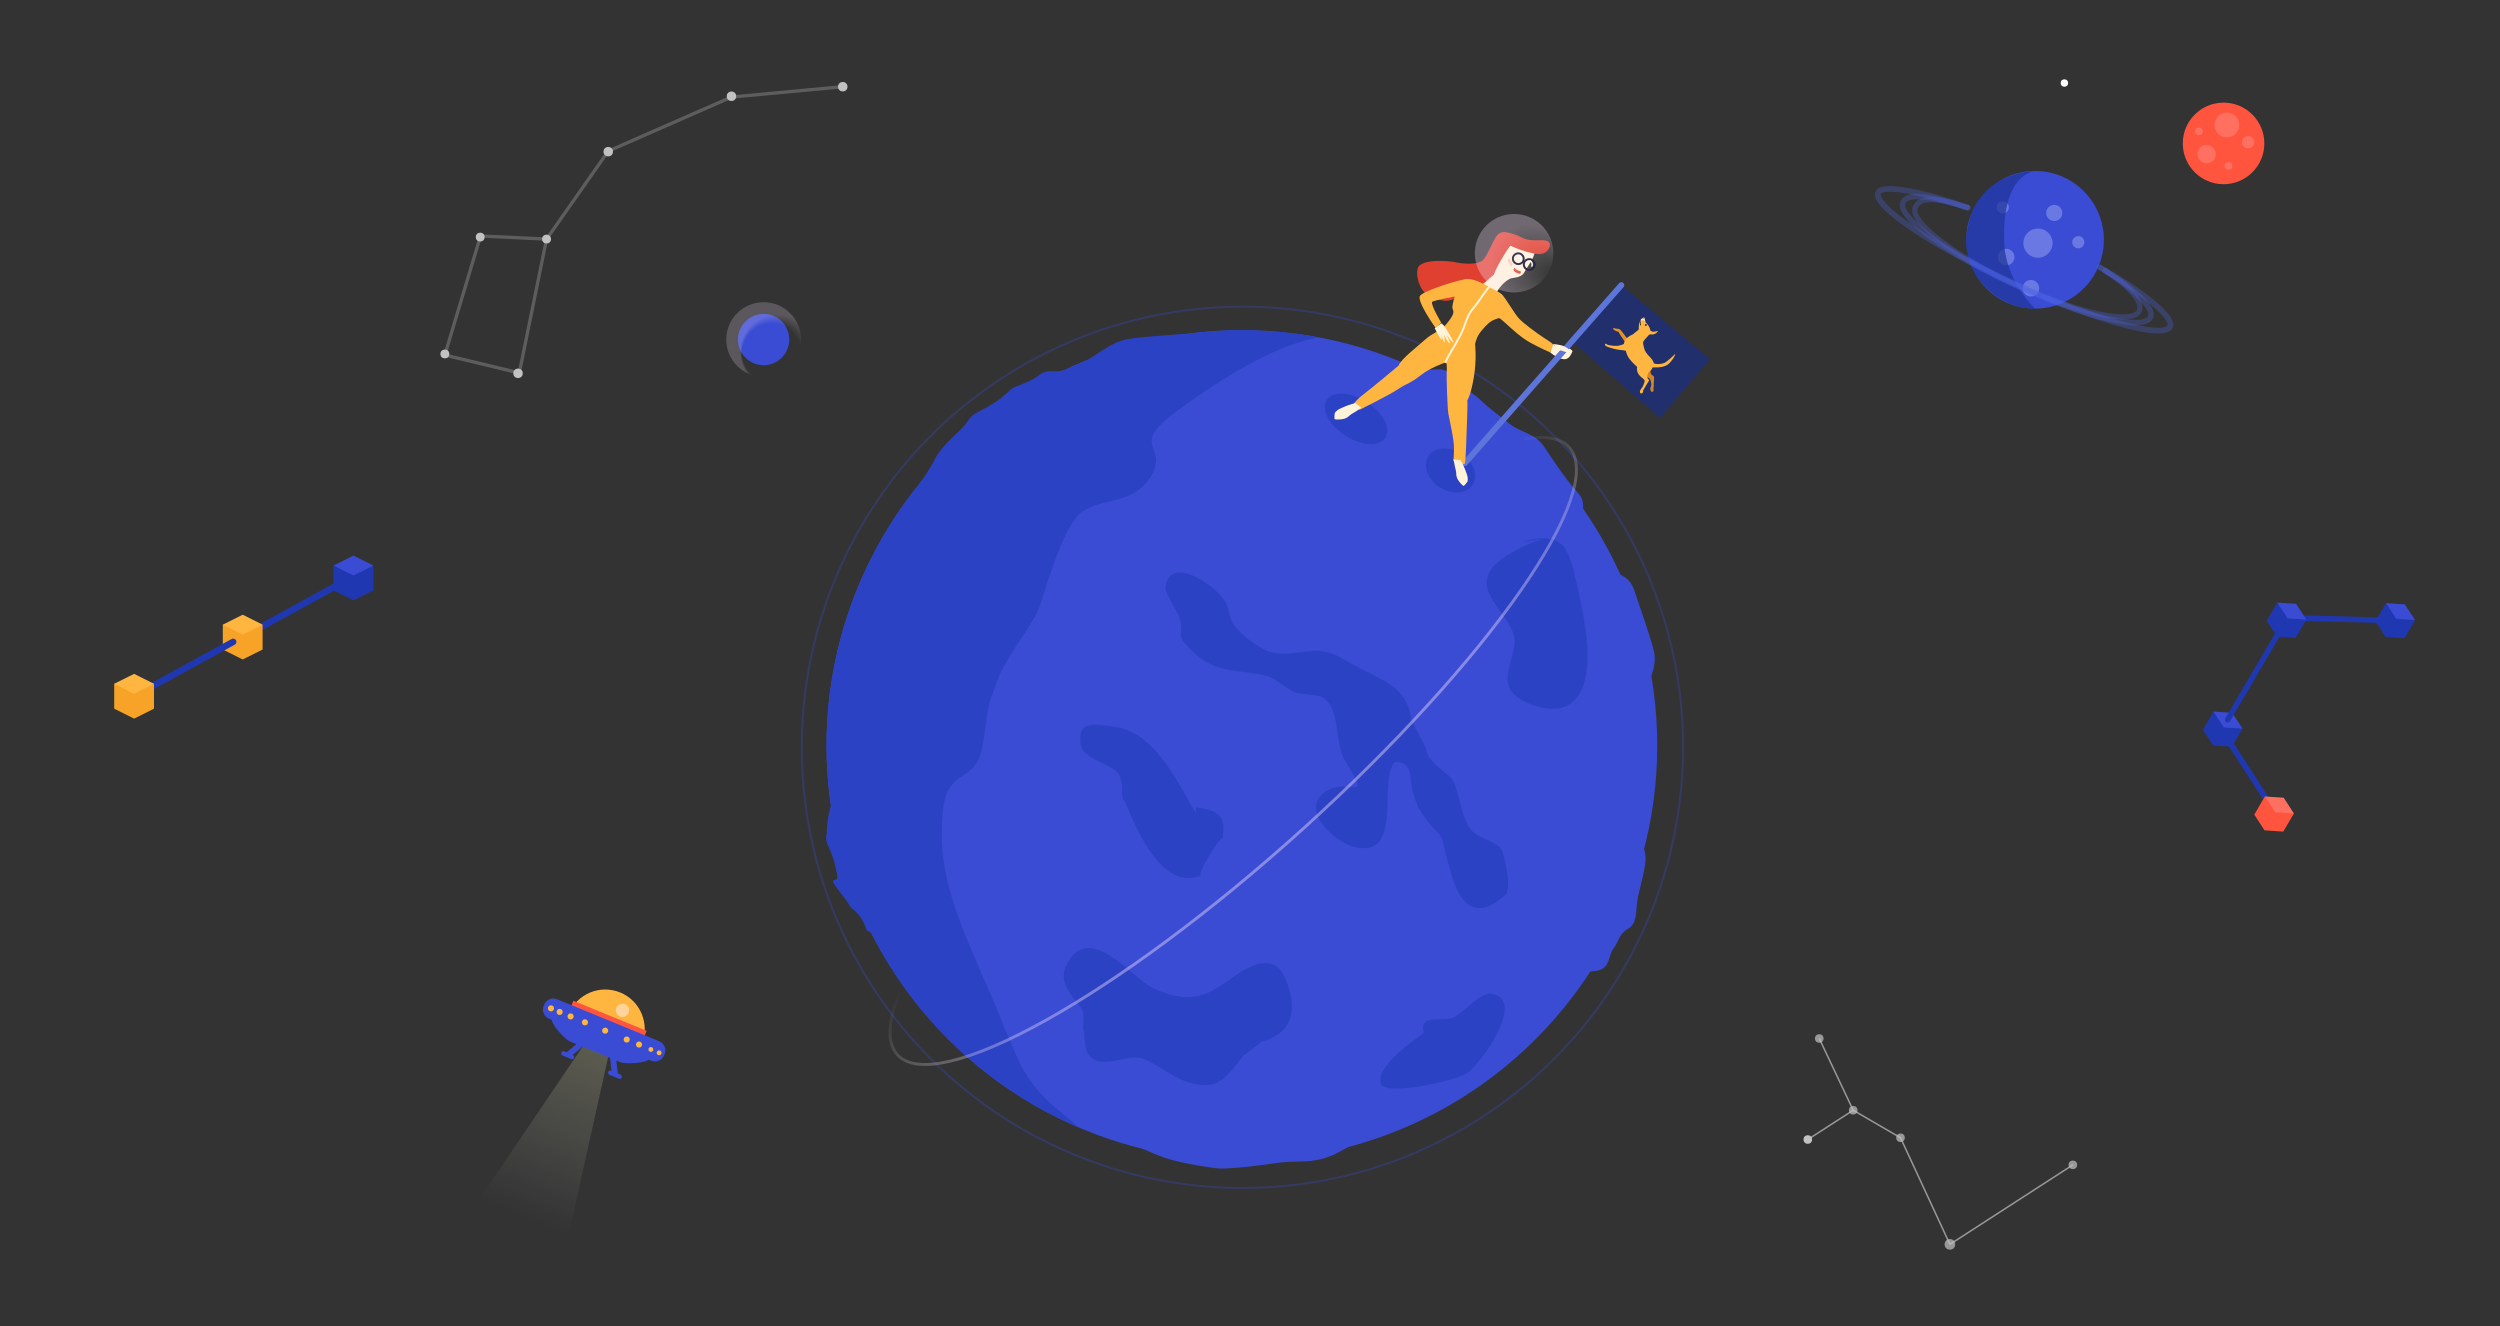 <?xml version="1.0" encoding="utf-8"?>
<!-- Generator: Adobe Illustrator 16.0.0, SVG Export Plug-In . SVG Version: 6.00 Build 0)  -->
<!DOCTYPE svg PUBLIC "-//W3C//DTD SVG 1.1//EN" "http://www.w3.org/Graphics/SVG/1.1/DTD/svg11.dtd">
<svg version="1.1" id="Layer_1" xmlns="http://www.w3.org/2000/svg" xmlns:xlink="http://www.w3.org/1999/xlink" x="0px" y="0px"
	 width="1267px" height="672.236px" viewBox="169.5 0 1267 672.236" enable-background="new 169.5 0 1267 672.236"
	 xml:space="preserve">
<rect x="169.5" y="0" width="1267" height="672.236" fill="#333333" stroke="none"/>
<g id="Layer_2_3_">
	<circle fill="#394CD3" cx="798.892" cy="377.83" r="210.5"/>
	<circle fill="#394CD3" cx="556.5" cy="172.086" r="13"/>
	
		<radialGradient id="SVGID_1_" cx="1699.062" cy="2617.122" r="18.939" fx="1703.689" fy="2630.572" gradientTransform="matrix(-0.168 0.986 -0.986 -0.168 3429.424 -1057.226)" gradientUnits="userSpaceOnUse">
		<stop  offset="0.778" style="stop-color:#FFFFFF;stop-opacity:0"/>
		<stop  offset="1" style="stop-color:#FFE5FF"/>
	</radialGradient>
	<circle opacity="0.2" fill="url(#SVGID_1_)" enable-background="new    " cx="556.5" cy="172.086" r="18.938"/>
	
		<circle opacity="0.3" fill="none" stroke="#394CD3" stroke-miterlimit="10" enable-background="new    " cx="799.166" cy="378.754" r="223.334"/>
	<path fill="#394CD3" d="M1000.5,419.422c0.666,9.333,4,11.333,2.666,19.333c-1.332,8-3.332,13.334-4,18.667
		c-0.666,5.333,0,10.666-4.666,13.333s-4.666,6.667-7.334,10c-2.666,3.333-1.332,10.666-9.332,11.333s-18,6.667-18,6.667
		L1000.5,419.422z"/>
	<path fill="#394CD3" d="M848.5,182.753c24.666,3.333,26,0,37.334,3.333c11.332,3.333,14-2,20,4.667s10.666,8.667,14,12
		c3.332,3.333,8.666,7.333,14.666,12s12.668,4.667,17.334,11.333s-0.668-0.667,8.666,12.667s11.334,11.334,11.334,18.667
		s-1.334,10.667,0.666,16.667S848.5,182.753,848.5,182.753z"/>
	<path fill="#2C42C4" d="M591.832,405.422c-2.667,4.666-3.333,14.666-3.333,16.666s-1.334,2,1.333,8s3.333,10,4,14s-6-1.334,1.333,8
		s4,6.668,7.333,9.334s5.333,7.333,6,9.333s6,2.666,7.333,5.333s10.667,9.334,10.667,9.334L591.832,405.422"/>
	<path fill="#2C42C4" d="M724.226,184.814c-5.943,1.566-11.677,1.662-15.765,2.891c-4.091,1.229-8.31-0.873-12.058,2.21
		s-10.066,5.201-12.303,6.09c-2.234,0.892-3.37,2.535-7.118,5.618s-8.593,5.41-11.205,6.849c-2.609,1.438-3.54,1.606-6.188,5.446
		c-2.65,3.843-5.644,5.827-8.462,8.741c-2.821,2.913-6.021,6.375-8.122,10.595c-2.104,4.223-6.646,10.807-8.917,14.099
		c-2.271,3.292-5.722,10.634-5.722,10.634L724.226,184.814"/>
	<path fill="#2C42C4" d="M721.166,182.086c7.334-4.667,12.67-8.667,18.668-10c6-1.333,20-2,26.666-2.667
		c6.668-0.667,10.668,4,10.668,4"/>
	<path fill="#394CD3" d="M729.166,572.755c6,2.667,23.334,12.001,32.668,14.667s19.332,3.999,24,4.666
		c4.666,0.667,22-1.331,30.666-2.666c8.668-1.334,14.668,0,22.668-2s13.998-6.666,23.332-12"/>
</g>
<g id="Layer_2_2_">
	<g>
		<path fill="#2C42C4" d="M799.742,534.97c-7.104,8.744-11.476,16.394-22.401,14.754c-12.021-1.639-16.939-8.196-28.415-13.114
			c-6.559-2.729-16.939,3.825-24.591,0.547c-6.558-3.276-4.37-11.476-6.011-15.847c0-1.093,0.546-6.011,0-8.197
			c-1.093-6.01-15.224-13.054-7.338-26.009c11.517-18.917,31.927,7.978,42.31,13.441c13.114,6.012,22.95,7.104,34.973-1.095
			c8.743-6.011,25.136-19.671,32.239-4.371c8.742,19.673,1.094,29.509-11.476,32.785L799.742,534.97z"/>
	</g>
	<g>
		<path fill="#2C42C4" d="M884.864,365.077c-2.741-18.7-14.441-19.293-34.178-30.813c-15.891-9.813-24.084,0.354-38.604-4.25
			c-5.383-2.391-12.389-7.338-15.978-11.692c-4.358-4.693-3.08-9.647-5.899-13.662c-5.3-8.794-28.195-23.558-30.065-6.901
			c-0.255,2.646,5.813,11.781,7.097,15.111c2.738,10.418-2.644,8.03,5.646,16.312c13.415,13.314,23.406,9.469,38.268,13.304
			c4.954,1.278,9.313,5.976,13.926,8.021c3.846,1.707,11.359,1.359,14.437,2.727c10.082,6.314,5.563,22.715,12.059,32.961
			c13.85,22.711,1.028,5.979-11.69,15.979c-10.5,9.144,5.222,23.482,14.789,26.81c27.076,7.417,12.794-32.973,21.757-42.799
			c10.164-0.091,6.838,9.476,9.403,16.137c1.795,6.319,3.42,8.88,7.437,14.345c6.752,7.599,6.665,5.721,8.12,12.809
			c3.594,12.638,8.051,44.063,30.503,24.581c4.013-2.82,0.761-16.229-0.609-21.438c-1.025-5.978-11.618-6.997-15.977-11.69
			c-5.981-7.259-5.817-20.067-10.263-26.644c-0.429-1.107-12.814-8.447-12.731-14.854L884.864,365.077z"/>
	</g>
	<g>
		<path fill="#2C42C4" d="M951.121,273.19c-7.502,2.251-26.258,10.503-27.759,19.506c-3.001,9.753,11.254,19.506,13.504,30.009
			c1.501,8.253-6.001,18.758-2.25,26.26c3.001,6.752,18.757,12.004,26.259,9.753c21.007-6.002,11.252-46.516,8.252-60.77
			c-4.502-18.006-5.252-30.009-28.509-23.257"/>
	</g>
	<g>
		<path fill="#2C42C4" d="M898.5,518.54c-6,4-33,21-29,31c3,6,39-2,44-6c6-4,31-38,11-40c-5,0-13,9-18,12c-7,3-19-3-15,10"/>
	</g>
	<g>
		<path fill="#2C42C4" d="M775.593,412.206c-9-15-19.499-38.998-38.998-43.498c-10.5-1.5-20.999-4.5-19.499,7.5
			c0,8.999,16.499,10.499,19.499,16.499c3,5.999,0,10.499,3,13.499c7.5,17.999,19.499,44.998,38.998,37.498
			c-4.5,1.5,12-23.999,10.5-17.999c1.5-10.499,0-14.999-13.5-16.499"/>
	</g>
</g>
<g id="Layer_3_1_">
	<g>
		<g>
			<g>
				<g>
					<defs>
						<circle id="SVGID_2_" cx="798.892" cy="377.83" r="210.5"/>
					</defs>
					<clipPath id="SVGID_3_">
						<use xlink:href="#SVGID_2_"  overflow="visible"/>
					</clipPath>
					<g display="none" clip-path="url(#SVGID_3_)">
						<g display="inline">
							<g>
								<path fill="#2C42C4" d="M791.527,464.677c-3.086,5.871-2.162,1.382-4.637,5.671c-2.151-2.73-8.194-0.248-5.999-8.813
									C787.493,457.11,786.938,467.261,791.527,464.677z"/>
								<path fill="#2C42C4" d="M790.039,430.582c-0.504,1.89-1.489,2.119-1.757,1.733l-1.021-0.643
									c0.519-1.865,1.516-2.096,1.771-1.727L790.039,430.582z"/>
								<path fill="#2C42C4" d="M775.135,455.224c-1.396,2.421-2.282,3.617-2.802,3.914c-2.809,0.943-5.592,0.518-7.307-1.294
									c-1.577-1.835-2.047-5.042-0.521-9.629c4.073-2.139,5.5-0.855,6.583,1.198C772.211,451.441,772.934,454.304,775.135,455.224
									z"/>
								<path fill="#2C42C4" d="M759.926,474.02c0.045,2.403-2.311,2.288-2.334,1.37l-1.762-1.11
									c-0.012-2.376,2.345-2.249,2.355-1.354L759.926,474.02z"/>
								<path fill="#2C42C4" d="M757.428,469.607c-0.388,1.964-1.677,2.021-1.979,1.566c-2.766-1.479-5.718-2.915-8.688-4.069
									c-1.485-0.578-2.978-1.084-4.448-1.488c-1.427-0.441-2.841-0.783-4.221-0.981l-1.813-1.404l-0.906-0.703
									c1.438-1.827,1.515-1.188,2.075-1.431l1.496,1.16c2.146-1.096,2.553,1.039,5.57-1.765c1.333,2.729,4.208,3.248,6.824,3.999
									C754,465.233,756.425,466.135,757.428,469.607z"/>
								<path fill="#2C42C4" d="M757.789,440.426c-1.919,3.021-2.412,4.652-1.511,4.896c-5.389,2.893-5.761-3.432-9.216-4.118
									c1.193-3.872,3.791,0.849,3.82-3.112c4.088-2.251,6.367-1.547,8.223-0.041c0.936,0.738,1.723,1.729,2.633,2.542
									c0.903,0.821,1.855,1.563,2.997,1.931c-1.897,4.096-2.797,0.016-3.93,0.174C759.76,441.986,758.786,441.187,757.789,440.426
									z"/>
								<path fill="#2C42C4" d="M745.397,439.904c-2.509,4.013-2.266,1.108-2.604,0.962c-1.761-0.675-3.546-3.632-5.375-4.576
									c3.636-4.011,1.235,1.528,6.012-4.347c-2.876,4.503-2.377,4.928,1.572,1.341
									C742.766,437.578,743.31,439.463,745.397,439.904z"/>
								<path fill="#2C42C4" d="M714.994,418.559c6.125-5.313,4.611-1.729,5.636-1.159c1.479,0.812,2.687,2.267,3.902,3.775
									c1.201,1.521,2.539,2.997,4.067,3.964c-3.475,0.313-5.553-1.311-7.333-3.058
									C719.453,420.356,717.816,418.589,714.994,418.559z"/>
								<path fill="#2C42C4" d="M699.196,436.695c-0.84,1.799-1.99,1.655-2.237,1.158l-1.329-1.335
									c0.851-1.788,2.002-1.646,2.245-1.148L699.196,436.695z"/>
								<path fill="#2C42C4" d="M689.539,437.159c-0.639,2.275-2.739,1.7-2.516,0.843
									C687.672,435.73,689.775,436.298,689.539,437.159z"/>
								<path fill="#2C42C4" d="M686.25,437.173c-1.566,3.155-2.632,0.646-3.032,0.258c-2.474,0.33-4.38-0.103-5.143-1.991
									C685.51,430.077,683.435,436.707,686.25,437.173z"/>
								<path fill="#2C42C4" d="M770.857,147.64c-2.781-0.153-6.043-0.676-8.354-1.419c-1.155-0.373-2.074-0.807-2.577-1.284
									c-0.536-0.573-0.663-1.21-0.188-1.854c1.444,0.164,2.72,0.438,3.854,0.79c1.104,0.267,2.065,0.588,2.936,0.977
									C768.265,145.618,769.604,146.603,770.857,147.64z"/>
								<path fill="#2C42C4" d="M519.202,209.715c0.524,0.438-3.396,1.616-6.754,2.687c-4.584,1.706-8.063,3.187-13.585,4.967
									c-0.709,0.415-1.459,0.833-2.258,1.257c-0.786,0.492-1.618,1.013-2.511,1.524c-1.784,1.03-3.802,2.087-6.126,3.173
									c1.858,1.158-2.613,3.879-3.5,5.967c-1.932,0.922-4.493,1.903-6.977,2.878c-2.477,0.991-4.894,1.882-6.438,2.961
									c-0.771,1.594-2.337,3.42-3.835,5.268c-0.748,0.926-1.483,1.84-2.086,2.755c-0.56,1.06-0.988,2.095-1.188,3.071
									c-0.285,1.386-0.325,2.729-0.224,4.048c0.051,0.657,0.138,1.312,0.248,1.96c0.196,0.929,0.467,2.004,0.726,2.995
									c0.553,2.018,1.107,4.043,1.661,6.066c0.272,1.019,0.533,2.035,0.771,3.063l0.174,0.771l0.083,0.389
									c0.032,0.146,0.012,0.126,0.021,0.196c0.006,0.202,0.002,0.407-0.01,0.615c-0.086,1.282-0.172,2.558-0.257,3.828
									l-0.034,0.477l-0.017,0.238l-0.01,0.119l-0.004,0.03l-0.001,0.015l-0.001,0.007c-0.318-0.892,2.794,7.791,1.479,4.121
									l0.012,0.094l0.194,1.502c0.133,1.002,0.266,2.002,0.396,3c0.542,3.996,1.129,7.976,1.815,11.908
									c0.343,1.956,0.709,3.95,1.105,5.841c0.399,1.801,0.828,3.587,1.293,5.355c0.93,3.539,1.995,7.011,3.254,10.385
									c1.691,1.031,5.354,0.57,6.33,2.043c2.524,3.178,5.043,6.283,7.459,9.396c1.211,1.557,2.396,3.114,3.541,4.685
									c1.142,1.529,2.213,2.9,3.254,4.393c2.074,2.934,3.957,5.964,5.563,9.177c0.396,0.783,0.798,1.662,1.138,2.398
									c0.35,0.765,0.679,1.539,0.984,2.328c0.616,1.58,1.151,3.221,1.597,4.926c0.578,2.214,0.913,4.57,1.137,7.008l0.146,1.834
									l0.069,1.734l0.093,3.509c0.058,2.341,0.128,4.678,0.339,6.931c0.104,1.126,0.246,2.229,0.438,3.305
									c0.095,0.532,0.21,1.075,0.32,1.576c0.101,0.473,0.209,0.938,0.338,1.391c0.518,1.847,2.464,2.904,2.994,4.648
									c0.737,2.479-0.654,6.197-0.131,8.669c0.566,2.828,1.533,5.045,2.579,7.09c0.538,1.016,1.063,2.003,1.589,2.993l0.389,0.747
									l0.097,0.188l0.006,0.013l0.908,1.395l0.014,0.026l0.028,0.052l0.055,0.104l0.219,0.42c0.29,0.562,0.57,1.134,0.835,1.724
									c5.071,3.456,12.009,4.975,18.938,6.938c3.434,0.955,6.792,1.959,9.799,3.274c3.035,1.34,5.801,3.05,7.903,5.318
									c3.695-0.316,6.279,0.425,8.972,1.053c2.714,0.644,5.587,1.197,9.722,0.418l1.828,2.532c4.45-0.362,8.326-0.253,12.01,0.137
									c3.705,0.396,7.138,1.039,10.538,1.682c3.417,0.642,6.743,1.265,10.396,1.652c3.657,0.394,7.521,0.519,11.823,0.107
									c3.181,0.832,7.354,0.474,11.486,0.207c4.149-0.266,8.162-0.449,10.911,0.769c4.217-0.552,7.73-0.341,10.939,0.296
									c3.229,0.638,6.066,1.699,8.76,2.861c2.716,1.156,5.175,2.43,7.921,3.41c2.705,0.988,5.489,1.72,8.564,1.831
									c0.708,0.271,2.996-3.043-0.265-0.28c-3.179-3.057-7.785-4.842-12.518-6.542c-2.396-0.843-4.881-1.646-7.33-2.546
									c-1.222-0.449-2.444-0.921-3.622-1.433c-1.154-0.517-2.281-1.064-3.364-1.672c-4.565,1.422-6.692-0.004-9.711-0.437
									c-2.265-0.496-9.99,1.939-7.629-1.777c1.238-0.055,1.696,0.749,6.555-3.31c2.983-1.987,3.49-1.229,4.952-1.538
									c3.355-1.103,4.42,0.325,6.614,0.482c5.952-1.46,7.452,2.024,13.122,0.761c0.938,3.513,6.729,1.274,9.051,3.066
									c2.123-0.819,6.193-4.016,6.856-3.108c-0.603,3.106,2.217,1.748,4.984,1.953c2.729,1.967,5.771,3.511,8.699,5.15
									c0.735,0.409,1.454,0.83,2.178,1.26c0.736,0.421,1.462,0.854,2.167,1.313c1.411,0.918,2.747,1.93,3.961,3.106
									c3.3-0.806,5.07,0.44,7.524,0.726c0.338,0.348,0.708,0.678,1.065,1.013c2.416-2.612,0.856-2.18,0.604-2.737l-1.283-1.281
									l-1.282-1.281c-5.71-6.17-12.538-12.075-21.452-15.605c-2.221-2.933-5.994-5.495-10.089-7.952
									c-1.9-1.148-3.809-2.487-5.954-3.447c-2.034-0.909-5.313-0.771-8.031-1.007c-2.683-0.24-4.819-0.851-4.588-3.168
									c2.358,0.964,8.432-2.09,12.692-3.273c5.691,0.103,12.642-0.757,19.042-1.117c3.186-0.169,6.313-0.252,9.089-0.012
									c2.774,0.241,5.209,0.803,7.103,1.896c1.007,0.573,0.751,2.731,2.474,2.801c1.911,0.076,6.199-1.883,9.837-3.522
									c2.226,0.403,4.524,0.687,6.885,0.856c1.18,0.087,2.373,0.146,3.58,0.181c1.223,0.021,2.466,0.003,3.714-0.03l2.741,2.744
									c3.27-0.774,0.771-2.96,0.104-3.278c-1.127-1.146-2.29-2.251-3.387-3.43l-3.29-3.53c-2.185-2.364-4.426-4.671-6.517-7.133
									c0.229-1.684-4.694,0.046,1.493-5.59c3.49-0.55,4.711,1.448,6,3.403c1.321,1.909,2.689,3.807,6.247,2.991
									c0.604-2.982-0.07-5.032-1.222-6.46c-1.158-1.416-2.717-2.313-3.959-2.788c-3.661-1.481,0.303-8.945-5.766-6.605
									c-0.73-0.396-1.242-0.938,0.639-3.002c3.683-3.313-0.497-1.506,5.117-5.104c5.673-4.787,6.066-3.896,6.673-3.225
									c0.715,0.711,4.053-1.475,3.586,0.495c5.31-2.922,3.37,2.157,10.353-2.75c0.518-1.871,6.375-7.366,7.534-9.613
									c-1.333-0.679,1.808-4.354-0.587-4.298c2.316-4.578,0.385-6.332,3.253-11.146c0.271-2.135-4.817-0.856-1.138-5.156
									c0.173,0.227,0.349,0.441,0.524,0.651c0.868-0.134,2.638-2.152,1.513-1.932l-0.864-1.104
									c0.461-1.834,7.739-6.384,6.819-6.86c-1.191-0.334-0.802-1.652,0.359-3.433c0.031-1.083-1.457-1.237,4.492-5.934
									c8.604-6.78,6.9-3.529,10.762-5.729c3.076-1.315,6.944-3.44,9.121-3.926c1.093-0.066,1.97,0.053,2.689,0.303
									c0.722,0.22,1.289,0.572,1.76,1.014c0.943,0.879,1.505,2.102,2.156,3.252c0.646,1.144,1.387,2.253,2.664,2.789
									c1.273,0.505,3.091,0.508,5.874-0.445c-0.462-1.229-0.896-2.474-1.31-3.728c-0.412-1.314-0.804-2.666-1.183-4.002
									c-0.758-2.712-1.459-5.274-2.188-8.104c-0.729-2.771-1.47-5.422-2.309-8.058c-0.845-2.704-1.777-5.284-2.88-7.681
									c-0.393-1.206,4.464-4.313,0.703-3.093c4.503-7.305-10.012-1.607-6.055-8.42c4.646-3.177,2.593-0.354,6.654-3.043
									c-2.629-1.771-5.863-3.479-9.454-5.022c-3.604-1.602-7.599-3.199-11.675-4.504c-9.486,6.038,1.57,1.548-4.678,5.938
									c-1.579-0.5-3.06-1.019-4.499-1.527c-1.448-0.542-2.858-1.092-4.288-1.593c-2.857-1.006-5.795-1.858-9.297-2.354
									c0.206-0.324,0.538-0.71,0.944-1.132c0.225-0.227,0.44-0.441,0.657-0.657c-0.133-0.206,1.164,1.783,0.614,0.938l0.001-0.001
									l0.004-0.002l0.004-0.005l0.013-0.011l0.021-0.021l0.044-0.044l0.089-0.086l0.184-0.174l0.369-0.352
									c1-0.945,2.085-1.932,2.831-2.755c-3.795-0.825-6.44-2.944-8.545-5.366c-0.524-0.606-1.018-1.23-1.482-1.859
									c-0.454-0.607-0.878-1.213-1.289-1.812c-0.822-1.193-1.584-2.341-2.364-3.322c1.639-2.5,2.611-4.684,3.158-6.666
									c0.272-0.991,0.44-1.931,0.529-2.834c0.13-0.854,0.189-1.66,0.198-2.447c0.043-3.143-0.673-5.911-0.259-9.193
									c-1.236-0.979-2.217-1.723-3.146-2.655c-0.906-0.912-1.66-1.909-2.133-3.071c-0.469-1.158-0.675-2.501-0.438-4.054
									c0.322-1.479,1.057-3.191,2.332-5.212c-1.516-1.439-0.105-4.155,0.591-6.416c0.875-2.112,1.052-3.743-3.252-3.427
									c3.217-2.044,2.383-2.362,3.563-3.523c-2.781,0.844-3.063,0.339-2.607-0.382c0.479-0.705,1.596-1.696,1.421-2.021
									c-0.552-1.045-2.258-2.694-4.032-2.873c-0.604-0.063,1.891-1.342,1.959-1.485c0.373-1.172,1.034-2.392,1.878-3.584
									c0.421-0.601,0.889-1.191,1.387-1.773c0.249-0.291,0.506-0.579,0.77-0.864l0.049-0.053l0.015-0.013l0.006-0.007l0.002-0.001
									c2.895,8.062,0.802,2.229,1.447,4.028l0.003-0.007l0.016-0.057l0.065-0.229l0.134-0.455c0.093-0.304,0.185-0.604,0.274-0.9
									c0.348-1.1,0.688-2.169,1.02-3.218l0.251-0.782l0.063-0.194c0.024-0.05,0.023-0.175,0.093-0.108l0.319,0.15
									c0.424,0.202,0.838,0.41,1.238,0.622c0.805,0.424,1.563,0.867,2.266,1.328l0.517,0.349l0.249,0.176l0.168-0.127
									c0.211-0.16,0.42-0.321,0.627-0.48c0.2-0.162-2.602,0.585-2.382,0.38c0.086-0.031,0.496-0.178,1.037-0.372
									c0.526-0.188,1.082-0.396,1.219-0.488c0.208-0.138,0.356-0.257,0.459-0.356c0.051-0.053,0.09-0.102,0.119-0.146
									c0.029-0.035,0.048-0.081,0.044-0.184c0.001-0.338-0.139-0.618-0.33-0.874c-0.382-0.511-0.974-0.929-1.063-1.515
									c-0.017-0.107,0.018-0.188,0.063-0.345c0.043-0.171,0.116-0.35,0.207-0.533c0.182-0.365,0.438-0.754,0.679-1.133
									c0.482-0.758,0.905-1.486,0.563-1.997c-0.192-0.287-0.479-0.555-0.828-0.806c-0.176-0.125-0.367-0.247-0.572-0.365
									l-0.688-0.505c-0.966-0.675-2.089-1.308-3.156-1.941c-1.068-0.639-2.081-1.277-2.829-1.975
									c-0.188-0.173-0.356-0.351-0.508-0.532c-0.164-0.228-0.313-0.466-0.434-0.705c-0.246-0.479-0.396-0.979-0.433-1.508
									c-3.451-0.31-6.699-0.688-9.916-1.06c-1.606-0.178-3.218-0.356-4.823-0.533l-1.215-0.127l-1.247-0.188
									c-0.844-0.115-1.685-0.231-2.521-0.349c-6.785-0.871-14.113-1.27-23.312-0.431c-8.484,2.363-20.239,6.465-25.433,7.065
									c-13.196,5.594-24.417,8.2-41.035,13.592c-6.886,3.382-14.095,6.668-22.138,9.92c-7.402,1.094-16.422,4.655-25.455,7.021
									c-0.3,0.664-5.941,2.353-9.002,3.406c-3.498,1.203-4.704,2.239-9.191,2.771c0.691,0.693-0.221,1.615-4.209,2.93
									c-0.081,0.784-0.063,1.557-6.616,3.171c1.387-1.438-4.271-0.141-2.881-1.564c-16.29,4.5-23.063,5.29-35.027,8.323
									C527.904,207.298,524.507,208.385,519.202,209.715z M762.448,323.773c-1.021,1.973-2.789,1.587-2.398,0.831
									C761.067,322.643,762.83,323.027,762.448,323.773z M634.791,425.45c-5.396,4.813-3.85,1.979-4.704,1.788
									C632.762,425.431,634.094,425.098,634.791,425.45z"/>
							</g>
						</g>
					</g>
				</g>
			</g>
		</g>
		<g>
			<g>
				<g>
					<defs>
						<circle id="SVGID_4_" cx="798.892" cy="377.83" r="210.5"/>
					</defs>
					<clipPath id="SVGID_5_">
						<use xlink:href="#SVGID_4_"  overflow="visible"/>
					</clipPath>
					<g display="none" clip-path="url(#SVGID_5_)">
						<g display="inline">
							<g>
								<path fill="#2C42C4" d="M803.822,375.555c5.709,3.376,1.272,2.229,5.435,4.915c-2.834,2.012-0.657,8.172-9.102,5.551
									C796.063,379.205,806.177,380.266,803.822,375.555z"/>
								<path fill="#2C42C4" d="M769.696,375.339c1.859,0.598,2.042,1.596,1.646,1.841l-0.693,0.989
									c-1.836-0.61-2.014-1.618-1.632-1.856L769.696,375.339z"/>
								<path fill="#2C42C4" d="M793.561,391.455c2.348,1.518,3.499,2.459,3.771,2.992c0.807,2.854,0.236,5.609-1.656,7.231
									c-1.911,1.48-5.141,1.793-9.646,0.04c-1.929-4.18-0.579-5.535,1.53-6.518C789.637,394.185,792.532,393.605,793.561,391.455z
									"/>
								<path fill="#2C42C4" d="M811.574,407.588c2.402,0.072,2.17,2.421,1.252,2.398l-1.197,1.701
									c-2.371-0.106-2.129-2.452-1.231-2.42L811.574,407.588z"/>
								<path fill="#2C42C4" d="M807.043,409.856c1.941,0.485,1.938,1.776,1.468,2.054c-1.613,2.689-3.197,5.565-4.5,8.477
									c-0.65,1.453-1.23,2.917-1.708,4.367c-0.518,1.401-0.926,2.8-1.194,4.167l-1.492,1.735l-0.748,0.869
									c-1.753-1.525-1.107-1.57-1.323-2.145l1.232-1.438c-0.982-2.194,1.165-2.498-1.48-5.648c2.791-1.193,3.455-4.04,4.336-6.615
									C802.502,413.061,803.521,410.688,807.043,409.856z"/>
								<path fill="#2C42C4" d="M777.911,408.039c2.923,2.066,4.529,2.644,4.815,1.753c2.617,5.526-3.715,5.582-4.574,8.998
									c-3.808-1.385,1.035-3.74-2.919-3.971c-2.043-4.196-1.226-6.438,0.37-8.215c0.786-0.897,1.813-1.634,2.671-2.502
									c0.867-0.861,1.653-1.774,2.077-2.897c3.996,2.104-0.124,2.796-0.021,3.937C779.571,406.15,778.725,407.08,777.911,408.039z
									"/>
								<path fill="#2C42C4" d="M776.774,420.389c3.882,2.706,0.994,2.315,0.831,2.647c-0.762,1.727-3.804,3.358-4.839,5.142
									c-3.824-3.83,1.588-1.158-4.041-6.223c4.354,3.101,4.803,2.62,1.418-1.506C774.32,422.899,776.227,422.45,776.774,420.389z"
									/>
								<path fill="#2C42C4" d="M753.935,449.685c-4.996-6.383-1.493-4.69-0.876-5.685c0.883-1.438,2.397-2.568,3.966-3.713
									c1.579-1.124,3.121-2.386,4.162-3.861c0.138,3.483-1.583,5.479-3.417,7.171
									C755.954,445.322,754.105,446.869,753.935,449.685z"/>
								<path fill="#2C42C4" d="M771.26,466.371c1.754,0.932,1.554,2.07,1.045,2.293l-1.399,1.266
									c-1.744-0.938-1.541-2.082-1.035-2.302L771.26,466.371z"/>
								<path fill="#2C42C4" d="M771.24,476.039c2.24,0.753,1.563,2.823,0.713,2.558
									C769.719,477.838,770.389,475.761,771.24,476.039z"/>
								<path fill="#2C42C4" d="M771.09,479.326c3.071,1.727,0.513,2.66,0.104,3.043c0.206,2.483-0.316,4.369-2.246,5.033
									C763.968,479.714,770.483,482.112,771.09,479.326z"/>
								<path fill="#2C42C4" d="M486.15,380.348c-0.292,2.77-0.974,6.002-1.834,8.271c-0.431,1.137-0.908,2.03-1.412,2.511
									c-0.599,0.508-1.242,0.603-1.854,0.093c0.233-1.438,0.567-2.691,0.979-3.813c0.319-1.091,0.69-2.037,1.12-2.884
									C484.004,382.837,485.052,381.55,486.15,380.348z"/>
								<path fill="#2C42C4" d="M535.562,634.792c0.464-0.502,1.444,3.478,2.343,6.883c1.477,4.662,2.779,8.214,4.281,13.813
									c0.379,0.729,0.76,1.499,1.142,2.318c0.453,0.81,0.932,1.667,1.397,2.584c0.94,1.833,1.895,3.898,2.863,6.276
									c1.25-1.803,3.741,2.805,5.782,3.794c0.824,1.974,1.679,4.581,2.525,7.106c0.866,2.523,1.635,4.982,2.636,6.578
									c1.554,0.851,3.302,2.506,5.067,4.095c0.887,0.793,1.763,1.573,2.646,2.223c1.03,0.607,2.042,1.093,3.011,1.339
									c1.369,0.354,2.708,0.464,4.027,0.428c0.661-0.021,1.317-0.072,1.973-0.149c0.937-0.146,2.021-0.363,3.024-0.573
									c2.042-0.449,4.093-0.901,6.146-1.354c1.025-0.221,2.059-0.432,3.097-0.617l0.78-0.136l0.391-0.063
									c0.146-0.023,0.127-0.008,0.199-0.012c0.202,0.005,0.406,0.021,0.613,0.041c1.273,0.149,2.546,0.299,3.811,0.448
									l0.474,0.058l0.237,0.029l0.118,0.014l0.03,0.006l0.015,0.002l0.008,0.001c-0.908,0.274,7.936-2.403,4.196-1.271
									l0.094-0.008l1.511-0.119c1.009-0.083,2.015-0.165,3.018-0.248c4.018-0.341,8.019-0.729,11.98-1.217
									c1.974-0.245,3.98-0.513,5.892-0.815c1.814-0.309,3.623-0.646,5.413-1.021c3.58-0.75,7.102-1.646,10.534-2.73
									c1.113-1.639,0.837-5.313,2.355-6.221c3.298-2.362,6.527-4.724,9.757-6.979c1.615-1.131,3.23-2.231,4.855-3.302
									c1.584-1.063,3.007-2.063,4.547-3.03c3.034-1.926,6.153-3.651,9.442-5.097c0.803-0.354,1.698-0.714,2.454-1.017
									c0.778-0.312,1.569-0.601,2.375-0.866c1.608-0.536,3.271-0.989,4.996-1.35c2.239-0.469,4.612-0.685,7.058-0.782l1.84-0.057
									l1.737,0.021l3.507,0.083c2.341,0.059,4.679,0.104,6.938,0.007c1.13-0.049,2.241-0.134,3.323-0.271
									c0.537-0.065,1.084-0.153,1.59-0.241c0.479-0.073,0.946-0.162,1.405-0.271c1.869-0.422,3.024-2.313,4.793-2.758
									c2.513-0.611,6.158,0.966,8.652,0.563c2.853-0.425,5.114-1.277,7.21-2.223c1.038-0.484,2.054-0.962,3.066-1.438l0.769-0.353
									l0.189-0.086l0.014-0.005l1.438-0.836l0.027-0.013l0.053-0.025l0.106-0.05l0.431-0.198c0.575-0.261,1.161-0.512,1.763-0.747
									c3.705-4.893,5.567-11.745,7.877-18.564c1.126-3.383,2.298-6.688,3.767-9.624c1.487-2.964,3.334-5.644,5.706-7.627
									c-0.131-3.709,0.736-6.255,1.5-8.908c0.773-2.68,1.476-5.521,0.902-9.689l2.62-1.696c-0.141-4.462,0.163-8.327,0.736-11.987
									c0.582-3.682,1.396-7.074,2.203-10.441c0.813-3.381,1.601-6.671,2.174-10.301c0.572-3.633,0.892-7.486,0.697-11.804
									c0.991-3.136,0.842-7.322,0.78-11.465c-0.057-4.156-0.041-8.176,1.313-10.857c-0.341-4.239,0.046-7.738,0.843-10.911
									c0.795-3.195,2.001-5.977,3.298-8.604c1.291-2.654,2.687-5.05,3.802-7.739c1.122-2.652,1.991-5.396,2.256-8.463
									c0.309-0.693-2.89-3.146-0.293,0.247c-3.211,3.021-5.227,7.532-7.158,12.176c-0.961,2.349-1.892,4.792-2.91,7.192
									c-0.51,1.196-1.042,2.396-1.61,3.546c-0.57,1.127-1.179,2.226-1.836,3.273c1.188,4.633-0.339,6.688-0.922,9.677
									c-0.606,2.236,1.438,10.074-2.156,7.531c0.009-1.238,0.832-1.656-2.979-6.712c-1.837-3.08-1.05-3.548-1.289-5.021
									c-0.935-3.406,0.545-4.397,0.813-6.582c-1.16-6.02,2.397-7.343,1.416-13.066c3.557-0.762,1.611-6.656,3.52-8.886
									c-0.715-2.162-3.701-6.387-2.766-7.003c3.075,0.754,1.855-2.127,2.2-4.884c2.101-2.627,3.796-5.588,5.58-8.433
									c0.446-0.714,0.902-1.411,1.365-2.112c0.458-0.715,0.93-1.416,1.422-2.099c0.987-1.364,2.063-2.646,3.302-3.801
									c-0.639-3.334,0.695-5.043,1.102-7.479c0.364-0.317,0.711-0.673,1.064-1.013c-2.491-2.545-2.136-0.968-2.707-0.741
									l-1.345,1.221l-1.344,1.218c-6.447,5.395-12.688,11.919-16.662,20.646c-3.037,2.069-5.787,5.712-8.446,9.68
									c-1.24,1.842-2.675,3.679-3.739,5.773c-1.011,1.985-1.035,5.269-1.407,7.971c-0.375,2.665-1.087,4.771-3.395,4.427
									c1.081-2.312-1.664-8.525-2.635-12.845c0.385-5.68-0.125-12.659-0.165-19.071c-0.009-3.188,0.063-6.317,0.443-9.078
									s1.063-5.161,2.247-6.997c0.625-0.979,2.768-0.613,2.92-2.329c0.172-1.906-1.57-6.286-3.026-10.002
									c0.516-2.201,0.909-4.485,1.2-6.832c0.146-1.174,0.266-2.363,0.358-3.566c0.08-1.22,0.126-2.462,0.154-3.71l2.88-2.603
									c-0.613-3.303-2.919-0.916-3.272-0.27c-1.199,1.068-2.362,2.176-3.593,3.214l-3.69,3.107
									c-2.472,2.063-4.886,4.188-7.446,6.15c-1.672-0.313-0.189,4.689-5.51-1.772c-0.375-3.513,1.683-4.631,3.699-5.822
									c1.974-1.224,3.938-2.493,3.299-6.089c-2.945-0.754-5.026-0.181-6.513,0.897c-1.473,1.086-2.444,2.597-2.982,3.813
									c-1.662,3.582-8.919-0.75-6.886,5.429c-0.433,0.712-1,1.192-2.966-0.786c-3.127-3.848-1.529,0.421-4.844-5.366
									c-4.498-5.904-3.584-6.256-2.885-6.825c0.745-0.679-1.271-4.121,0.675-3.558c-2.652-5.447,2.321-3.259-2.229-10.479
									c-1.843-0.607-7.038-6.733-9.227-8.007c-0.742,1.299-4.258-2.021-4.32,0.373c-4.457-2.543-6.306-0.701-10.974-3.808
									c-2.117-0.376-1.098,4.771-5.207,0.879c0.232-0.161,0.458-0.325,0.678-0.492c-0.089-0.875-2.019-2.742-1.853-1.606
									l-1.146,0.812c-1.81-0.553-5.988-8.049-6.51-7.154c-0.396,1.174-1.692,0.717-3.411-0.532
									c-1.08-0.086-1.311,1.396-5.699-4.782c-6.343-8.936-3.181-7.067-5.186-11.033c-1.159-3.142-3.088-7.108-3.463-9.308
									c-0.015-1.095,0.146-1.964,0.436-2.672c0.255-0.71,0.637-1.259,1.1-1.707c0.927-0.896,2.173-1.396,3.355-1.988
									c1.173-0.594,2.317-1.271,2.919-2.521c0.567-1.25,0.661-3.063-0.153-5.89c-1.249,0.397-2.514,0.771-3.787,1.118
									c-1.335,0.348-2.702,0.671-4.057,0.979c-2.747,0.622-5.34,1.193-8.2,1.78c-2.807,0.589-5.488,1.195-8.163,1.899
									c-2.743,0.708-5.366,1.515-7.813,2.491c-1.226,0.331-4.083-4.674-3.053-0.854c-7.068-4.863-2.105,9.917-8.712,5.624
									c-2.938-4.798-0.225-2.606-2.707-6.801c-1.898,2.535-3.769,5.684-5.49,9.19c-1.776,3.521-3.574,7.429-5.082,11.438
									c5.557,9.774,1.625-1.491,5.698,4.969c-0.576,1.552-1.171,3.004-1.753,4.417c-0.612,1.419-1.229,2.801-1.802,4.203
									c-1.146,2.805-2.147,5.692-2.818,9.168c-0.313-0.226-0.684-0.574-1.082-1.001l-0.309-0.333l-0.157-0.179l-0.079-0.09
									l-0.039-0.046l-0.021-0.021l-0.01-0.015l-0.006-0.005l-0.002-0.003l-0.001-0.002c0.434-0.253-0.972,0.564,0.971-0.565
									c-0.224-0.258-0.442-0.511-0.661-0.763c-0.895-1.046-1.822-2.179-2.609-2.965c-1.014,3.748-3.262,6.286-5.785,8.266
									c-0.633,0.494-1.279,0.954-1.933,1.392c-0.632,0.424-1.256,0.813-1.873,1.195c-1.231,0.763-2.417,1.467-3.437,2.193
									c-2.414-1.76-4.548-2.842-6.5-3.486c-0.978-0.321-1.906-0.536-2.807-0.673c-0.846-0.171-1.646-0.271-2.434-0.318
									c-3.138-0.199-5.938,0.377-9.197-0.2c-1.038,1.187-1.828,2.127-2.809,3.01c-0.956,0.86-1.989,1.563-3.175,1.979
									c-1.182,0.407-2.531,0.551-4.07,0.231c-1.458-0.396-3.134-1.213-5.089-2.59c-1.516,1.441-4.155-0.103-6.379-0.91
									c-2.065-0.979-3.687-1.236-3.585,3.077c-1.882-3.313-2.239-2.498-3.342-3.736c0.704,2.821,0.188,3.075-0.513,2.586
									c-0.68-0.51-1.614-1.678-1.948-1.52c-1.07,0.499-2.807,2.121-3.069,3.885c-0.096,0.601-1.245-1.954-1.39-2.032
									c-1.149-0.431-2.334-1.149-3.483-2.054c-0.576-0.45-1.146-0.946-1.702-1.473c-0.278-0.265-0.554-0.534-0.824-0.813
									l-0.051-0.052l-0.015-0.014l-0.007-0.008l-0.002-0.002c8.21-2.488,2.274-0.689,4.105-1.247l-0.007-0.003l-0.06-0.02
									l-0.225-0.077l-0.448-0.156c-0.298-0.104-0.594-0.214-0.888-0.317c-1.078-0.401-2.132-0.794-3.162-1.182l-0.771-0.289
									l-0.189-0.069c-0.049-0.028-0.173-0.034-0.104-0.102l0.167-0.312c0.226-0.413,0.451-0.815,0.685-1.206
									c0.463-0.782,0.94-1.52,1.438-2.195l0.375-0.497l0.188-0.237l-0.118-0.176c-0.152-0.22-0.303-0.437-0.451-0.648
									c-0.149-0.209,0.455,2.627,0.26,2.396c-0.024-0.088-0.15-0.506-0.316-1.056c-0.163-0.534-0.342-1.101-0.429-1.241
									c-0.129-0.214-0.237-0.369-0.336-0.476c-0.05-0.057-0.095-0.098-0.138-0.126c-0.035-0.032-0.079-0.056-0.182-0.058
									c-0.338-0.018-0.625,0.107-0.893,0.286c-0.527,0.356-0.977,0.927-1.563,0.987c-0.107,0.011-0.188-0.025-0.339-0.08
									c-0.169-0.052-0.346-0.134-0.522-0.232c-0.356-0.199-0.729-0.477-1.096-0.733c-0.733-0.521-1.442-0.979-1.968-0.662
									c-0.298,0.179-0.578,0.45-0.848,0.787c-0.134,0.169-0.265,0.354-0.394,0.553l-0.539,0.664
									c-0.725,0.932-1.41,2.021-2.1,3.056c-0.688,1.035-1.381,2.018-2.109,2.729c-0.186,0.179-0.368,0.34-0.559,0.479
									c-0.233,0.153-0.479,0.287-0.727,0.397c-0.492,0.221-0.999,0.348-1.527,0.354c-0.479,3.434-1.021,6.655-1.554,9.853
									c-0.258,1.598-0.516,3.196-0.771,4.791l-0.188,1.207l-0.25,1.232c-0.158,0.838-0.314,1.672-0.473,2.503
									c-1.209,6.732-1.977,14.032-1.599,23.261c1.938,8.594,5.445,20.538,5.787,25.755c4.925,13.459,6.968,24.796,11.521,41.663
									c3.032,7.046,5.955,14.41,8.801,22.604c0.722,7.449,3.831,16.635,5.74,25.775c0.646,0.331,2.049,6.051,2.95,9.16
									c1.024,3.555,2.001,4.811,2.311,9.316c0.729-0.654,1.604,0.303,2.714,4.354c0.779,0.12,1.552,0.142,2.837,6.766
									c-1.363-1.455-0.354,4.259-1.707,2.8c3.683,16.495,4.13,23.3,6.563,35.401C533.584,625.979,534.5,629.43,535.562,634.792z
									 M661.641,397.553c1.919,1.12,1.446,2.86,0.71,2.438C660.444,398.877,660.914,397.135,661.641,397.553z M756.808,530.135
									c4.534,5.631,1.782,3.94,1.55,4.79C756.687,532.158,756.424,530.815,756.808,530.135z"/>
							</g>
						</g>
					</g>
				</g>
			</g>
		</g>
		<g>
			<g>
				<g>
					<defs>
						<circle id="SVGID_6_" cx="798.892" cy="377.83" r="210.5"/>
					</defs>
					<clipPath id="SVGID_7_">
						<use xlink:href="#SVGID_6_"  overflow="visible"/>
					</clipPath>
					<g display="none" clip-path="url(#SVGID_7_)">
						<g display="inline">
							<g>
								<path fill="#2C42C4" d="M847.156-53.779c5.709,3.377,1.272,2.229,5.435,4.915c-2.834,2.013-0.657,8.173-9.103,5.552
									C839.397-50.128,849.51-49.066,847.156-53.779z"/>
								<path fill="#2C42C4" d="M813.029-53.996c1.86,0.6,2.042,1.598,1.646,1.842l-0.693,0.988
									c-1.837-0.608-2.014-1.619-1.632-1.854L813.029-53.996z"/>
								<path fill="#2C42C4" d="M836.895-37.878c2.349,1.517,3.499,2.46,3.771,2.993c0.808,2.851,0.236,5.608-1.656,7.23
									c-1.91,1.48-5.141,1.792-9.646,0.04c-1.929-4.18-0.579-5.535,1.529-6.517C832.97-35.147,835.866-35.727,836.895-37.878z"/>
								<path fill="#2C42C4" d="M854.908-21.747c2.402,0.075,2.169,2.419,1.252,2.4l-1.194,1.701
									c-2.374-0.106-2.132-2.452-1.234-2.419L854.908-21.747z"/>
								<path fill="#2C42C4" d="M850.375-19.476c1.942,0.482,1.938,1.773,1.469,2.054c-1.612,2.688-3.197,5.565-4.499,8.476
									c-0.65,1.452-1.23,2.917-1.709,4.366c-0.518,1.404-0.927,2.801-1.193,4.167l-1.492,1.737l-0.75,0.869
									c-1.754-1.525-1.107-1.57-1.325-2.146l1.234-1.436c-0.984-2.195,1.165-2.498-1.482-5.651
									c2.791-1.191,3.455-4.04,4.339-6.614C845.836-16.271,846.854-18.644,850.375-19.476z"/>
								<path fill="#2C42C4" d="M821.245-21.294c2.925,2.067,4.529,2.643,4.815,1.752c2.617,5.527-3.716,5.583-4.574,9
									c-3.808-1.386,1.035-3.744-2.919-3.972c-2.044-4.196-1.227-6.438,0.37-8.214c0.785-0.897,1.813-1.635,2.671-2.502
									c0.866-0.86,1.653-1.774,2.076-2.896c3.996,2.104-0.124,2.794-0.022,3.936C822.905-23.182,822.059-22.253,821.245-21.294z"
									/>
								<path fill="#2C42C4" d="M820.107-8.945c3.883,2.707,0.994,2.316,0.831,2.648c-0.762,1.726-3.805,3.359-4.839,5.141
									c-3.824-3.829,1.588-1.156-4.041-6.221c4.354,3.101,4.803,2.62,1.418-1.505C817.653-6.433,819.561-6.883,820.107-8.945z"/>
								<path fill="#2C42C4" d="M797.269,20.353c-4.996-6.384-1.494-4.691-0.876-5.687c0.883-1.437,2.397-2.567,3.966-3.711
									c1.579-1.124,3.121-2.386,4.162-3.862c0.139,3.484-1.583,5.479-3.417,7.172C799.287,15.99,797.438,17.536,797.269,20.353z"
									/>
								<path fill="#2C42C4" d="M814.594,37.038c1.754,0.929,1.554,2.071,1.045,2.293l-1.399,1.264
									c-1.744-0.938-1.541-2.082-1.033-2.303L814.594,37.038z"/>
								<path fill="#2C42C4" d="M814.573,46.706c2.24,0.752,1.563,2.823,0.714,2.557C813.052,48.503,813.722,46.427,814.573,46.706z
									"/>
								<path fill="#2C42C4" d="M814.424,49.993c3.071,1.724,0.513,2.661,0.104,3.043c0.206,2.484-0.316,4.37-2.246,5.033
									C807.301,50.38,813.816,52.78,814.424,49.993z"/>
								<path fill="#2C42C4" d="M529.483-48.985c-0.292,2.77-0.974,6.002-1.834,8.271c-0.431,1.136-0.908,2.031-1.412,2.509
									c-0.599,0.508-1.242,0.604-1.854,0.094c0.233-1.437,0.567-2.691,0.979-3.812c0.319-1.091,0.69-2.037,1.12-2.884
									C527.338-46.498,528.386-47.786,529.483-48.985z"/>
								<path fill="#2C42C4" d="M578.896,205.459c0.464-0.501,1.444,3.478,2.343,6.88c1.477,4.664,2.779,8.216,4.281,13.817
									c0.379,0.729,0.76,1.499,1.142,2.318c0.453,0.81,0.932,1.667,1.397,2.584c0.94,1.833,1.895,3.899,2.863,6.274
									c1.25-1.801,3.741,2.806,5.782,3.794c0.824,1.975,1.679,4.583,2.525,7.109c0.866,2.521,1.635,4.98,2.636,6.578
									c1.554,0.85,3.302,2.505,5.067,4.094c0.887,0.793,1.763,1.574,2.646,2.221c1.03,0.609,2.046,1.094,3.011,1.341
									c1.369,0.354,2.708,0.463,4.027,0.427c0.661-0.021,1.317-0.072,1.973-0.149c0.938-0.148,2.021-0.366,3.024-0.575
									c2.042-0.449,4.093-0.9,6.146-1.354c1.025-0.222,2.059-0.432,3.097-0.617l0.78-0.135l0.391-0.064
									c0.146-0.022,0.127-0.006,0.199-0.011c0.202,0.005,0.406,0.018,0.613,0.041c1.273,0.149,2.547,0.3,3.811,0.448l0.474,0.058
									l0.237,0.029l0.118,0.015l0.03,0.003l0.015,0.002l0.007,0.001c-0.909,0.277,7.936-2.401,4.196-1.27l0.094-0.007l1.51-0.119
									c1.01-0.083,2.016-0.166,3.019-0.248c4.018-0.341,8.019-0.729,11.981-1.217c1.973-0.245,3.98-0.514,5.891-0.814
									c1.814-0.31,3.623-0.646,5.413-1.021c3.581-0.75,7.102-1.646,10.533-2.73c1.113-1.639,0.837-5.314,2.355-6.221
									c3.298-2.362,6.527-4.723,9.757-6.98c1.615-1.129,3.23-2.23,4.855-3.301c1.583-1.063,3.007-2.063,4.546-3.03
									c3.035-1.926,6.153-3.651,9.442-5.096c0.803-0.354,1.698-0.713,2.455-1.017c0.777-0.312,1.569-0.601,2.375-0.866
									c1.607-0.537,3.271-0.99,4.995-1.35c2.239-0.469,4.613-0.685,7.058-0.782l1.839-0.057l1.738,0.021l3.507,0.083
									c2.341,0.06,4.678,0.104,6.938,0.007c1.13-0.049,2.241-0.134,3.323-0.271c0.537-0.065,1.084-0.154,1.59-0.241
									c0.479-0.074,0.946-0.163,1.405-0.271c1.869-0.422,3.023-2.313,4.793-2.757c2.513-0.61,6.156,0.965,8.652,0.563
									c2.854-0.424,5.112-1.277,7.209-2.223c1.039-0.483,2.055-0.962,3.067-1.437l0.769-0.352l0.189-0.087l0.014-0.005
									l1.438-0.836l0.026-0.013l0.054-0.025l0.106-0.05l0.431-0.198c0.575-0.261,1.161-0.512,1.763-0.748
									c3.705-4.892,5.567-11.743,7.877-18.564c1.125-3.382,2.296-6.688,3.766-9.623c1.487-2.964,3.334-5.643,5.706-7.627
									c-0.133-3.709,0.736-6.253,1.5-8.908c0.774-2.678,1.476-5.521,0.901-9.688l2.621-1.698
									c-0.139-4.463,0.163-8.328,0.736-11.988c0.582-3.681,1.395-7.074,2.203-10.441c0.813-3.381,1.602-6.671,2.174-10.301
									c0.572-3.633,0.892-7.485,0.697-11.804c0.989-3.136,0.842-7.322,0.78-11.463c-0.057-4.158-0.039-8.175,1.313-10.859
									c-0.341-4.238,0.046-7.736,0.843-10.911c0.795-3.193,2.001-5.977,3.296-8.604c1.29-2.656,2.688-5.048,3.803-7.741
									c1.123-2.652,1.99-5.396,2.259-8.462c0.307-0.693-2.892-3.146-0.294,0.248c-3.212,3.021-5.227,7.533-7.159,12.175
									c-0.961,2.351-1.892,4.792-2.909,7.192c-0.511,1.196-1.042,2.396-1.611,3.546c-0.568,1.127-1.178,2.225-1.836,3.273
									c1.188,4.635-0.338,6.688-0.921,9.679c-0.606,2.235,1.438,10.072-2.157,7.529c0.01-1.237,0.834-1.655-2.977-6.712
									c-1.836-3.08-1.052-3.548-1.289-5.021c-0.935-3.407,0.546-4.398,0.813-6.582c-1.157-6.02,2.398-7.341,1.416-13.067
									c3.559-0.762,1.612-6.654,3.521-8.886c-0.715-2.162-3.701-6.387-2.766-7.003c3.075,0.754,1.854-2.127,2.2-4.883
									c2.101-2.625,3.793-5.586,5.58-8.433c0.445-0.714,0.901-1.409,1.364-2.109c0.457-0.716,0.929-1.417,1.423-2.102
									c0.987-1.361,2.063-2.646,3.301-3.8c-0.638-3.334,0.695-5.043,1.103-7.479c0.363-0.319,0.712-0.675,1.063-1.015
									c-2.491-2.544-2.136-0.967-2.706-0.74l-1.346,1.219l-1.344,1.218c-6.448,5.395-12.688,11.919-16.662,20.646
									c-3.037,2.069-5.787,5.714-8.446,9.679c-1.241,1.842-2.675,3.679-3.739,5.774c-1.011,1.986-1.035,5.27-1.406,7.973
									c-0.375,2.666-1.088,4.771-3.396,4.424c1.082-2.312-1.666-8.525-2.635-12.842c0.385-5.682-0.125-12.662-0.165-19.073
									c-0.009-3.188,0.064-6.317,0.443-9.078c0.38-2.761,1.063-5.162,2.246-6.998c0.627-0.978,2.769-0.613,2.921-2.329
									c0.172-1.906-1.57-6.286-3.026-10.001c0.516-2.201,0.909-4.485,1.2-6.833c0.146-1.173,0.266-2.363,0.358-3.563
									c0.079-1.222,0.127-2.464,0.153-3.71l2.881-2.604c-0.612-3.302-2.918-0.917-3.271-0.268c-1.2,1.066-2.362,2.175-3.592,3.211
									l-3.691,3.107c-2.472,2.063-4.886,4.188-7.447,6.15c-1.67-0.313-0.188,4.692-5.509-1.771
									c-0.375-3.513,1.684-4.632,3.699-5.821c1.974-1.226,3.938-2.494,3.299-6.089c-2.948-0.756-5.027-0.183-6.513,0.896
									c-1.475,1.086-2.444,2.597-2.982,3.813c-1.662,3.583-8.919-0.75-6.886,5.427c-0.432,0.711-1,1.192-2.966-0.786
									c-3.127-3.845-1.529,0.421-4.843-5.367c-4.497-5.904-3.584-6.255-2.886-6.825c0.745-0.679-1.271-4.121,0.675-3.557
									c-2.652-5.448,2.321-3.258-2.229-10.477c-1.843-0.609-7.038-6.735-9.226-8.008c-0.743,1.3-4.259-2.021-4.32,0.372
									c-4.457-2.542-6.305-0.701-10.974-3.807c-2.117-0.376-1.098,4.771-5.206,0.879c0.231-0.161,0.458-0.326,0.678-0.493
									c-0.089-0.875-2.019-2.742-1.854-1.604l-1.146,0.81c-1.811-0.552-5.988-8.049-6.51-7.155
									c-0.396,1.176-1.692,0.719-3.411-0.53c-1.079-0.086-1.311,1.394-5.699-4.783c-6.343-8.937-3.181-7.069-5.185-11.034
									c-1.159-3.14-3.091-7.108-3.466-9.306c-0.013-1.096,0.149-1.964,0.438-2.672c0.255-0.71,0.637-1.26,1.1-1.707
									c0.926-0.896,2.174-1.397,3.355-1.989c1.173-0.593,2.315-1.273,2.919-2.521c0.565-1.25,0.661-3.062-0.153-5.89
									c-1.249,0.399-2.514,0.77-3.787,1.119c-1.334,0.346-2.703,0.669-4.056,0.979c-2.747,0.622-5.34,1.194-8.2,1.78
									c-2.808,0.588-5.488,1.196-8.163,1.901c-2.743,0.708-5.366,1.513-7.813,2.49c-1.227,0.331-4.083-4.674-3.054-0.854
									c-7.068-4.863-2.105,9.918-8.712,5.625c-2.938-4.797-0.225-2.607-2.706-6.799c-1.899,2.535-3.77,5.682-5.491,9.188
									c-1.776,3.521-3.574,7.43-5.081,11.438c5.556,9.774,1.625-1.492,5.697,4.968c-0.578,1.552-1.172,3.004-1.753,4.417
									c-0.611,1.419-1.229,2.802-1.803,4.204c-1.146,2.805-2.147,5.694-2.818,9.168c-0.313-0.224-0.683-0.574-1.083-1.001
									c-0.213-0.235-0.42-0.464-0.623-0.69c1.939-1.131,0.537-0.313,0.972-0.564l-0.001-0.001l-0.002-0.004l-0.005-0.006
									l-0.013-0.013l-0.021-0.021l-0.041-0.047l-0.082-0.095l-0.165-0.188l-0.333-0.388c-0.895-1.048-1.823-2.181-2.61-2.966
									c-1.014,3.748-3.262,6.286-5.785,8.268c-0.633,0.494-1.279,0.954-1.932,1.39c-0.632,0.423-1.256,0.814-1.874,1.196
									c-1.23,0.761-2.417,1.465-3.436,2.194c-2.415-1.761-4.549-2.844-6.5-3.486c-0.979-0.323-1.907-0.537-2.807-0.671
									c-0.847-0.173-1.646-0.273-2.434-0.321c-3.137-0.199-5.938,0.376-9.197-0.201c-1.038,1.188-1.828,2.127-2.809,3.011
									c-0.956,0.86-1.989,1.563-3.174,1.979c-1.183,0.408-2.532,0.549-4.071,0.233c-1.458-0.396-3.134-1.215-5.089-2.592
									c-1.516,1.442-4.155-0.101-6.378-0.909c-2.066-0.979-3.688-1.236-3.585,3.075c-1.882-3.313-2.239-2.498-3.342-3.734
									c0.703,2.819,0.187,3.075-0.514,2.587c-0.679-0.511-1.614-1.679-1.948-1.521c-1.069,0.5-2.807,2.121-3.068,3.887
									c-0.097,0.6-1.246-1.955-1.391-2.031c-1.15-0.434-2.334-1.152-3.483-2.056c-0.576-0.45-1.146-0.944-1.702-1.474
									c-0.278-0.263-0.554-0.534-0.824-0.812l-0.051-0.054l-0.014-0.013l-0.007-0.007l-0.003-0.001
									c8.21-2.491,2.274-0.691,4.105-1.247l-0.007-0.002l-0.06-0.021l-0.225-0.075l-0.448-0.155
									c-0.298-0.107-0.594-0.215-0.887-0.319c-1.079-0.4-2.132-0.795-3.162-1.179l-0.771-0.29l-0.189-0.072
									c-0.049-0.026-0.173-0.033-0.104-0.099l0.168-0.313c0.225-0.413,0.45-0.813,0.684-1.207c0.463-0.78,0.941-1.518,1.438-2.193
									l0.374-0.496l0.188-0.239l-0.118-0.174c-0.152-0.22-0.302-0.438-0.451-0.651c-0.149-0.209,0.454,2.627,0.26,2.398
									c-0.024-0.089-0.15-0.506-0.316-1.059c-0.163-0.532-0.341-1.1-0.428-1.239c-0.128-0.214-0.238-0.368-0.337-0.478
									c-0.05-0.054-0.095-0.095-0.138-0.126c-0.035-0.032-0.079-0.052-0.182-0.054c-0.338-0.021-0.625,0.104-0.892,0.286
									c-0.528,0.354-0.977,0.925-1.564,0.984c-0.108,0.014-0.188-0.022-0.339-0.078c-0.169-0.054-0.345-0.136-0.523-0.233
									c-0.356-0.2-0.729-0.478-1.096-0.734c-0.733-0.52-1.442-0.979-1.967-0.662c-0.298,0.18-0.578,0.449-0.849,0.787
									c-0.134,0.169-0.265,0.354-0.393,0.555l-0.54,0.664c-0.724,0.933-1.41,2.021-2.099,3.057
									c-0.689,1.034-1.381,2.014-2.11,2.727c-0.183,0.18-0.368,0.34-0.558,0.48c-0.234,0.149-0.48,0.286-0.728,0.396
									c-0.492,0.223-0.999,0.35-1.526,0.355c-0.479,3.431-1.022,6.655-1.555,9.851c-0.258,1.599-0.516,3.196-0.771,4.79
									l-0.188,1.208l-0.25,1.236c-0.158,0.836-0.314,1.671-0.473,2.501c-1.209,6.731-1.976,14.033-1.598,23.259
									c1.937,8.593,5.444,20.538,5.786,25.754c4.926,13.459,6.97,24.796,11.521,41.663c3.033,7.046,5.955,14.411,8.801,22.604
									c0.724,7.447,3.831,16.636,5.74,25.773c0.646,0.332,2.049,6.054,2.951,9.161c1.023,3.555,2.001,4.813,2.31,9.319
									c0.729-0.656,1.604,0.302,2.714,4.351c0.779,0.121,1.554,0.144,2.837,6.769c-1.362-1.455-0.354,4.26-1.706,2.801
									c3.683,16.494,4.13,23.299,6.563,35.398C576.92,196.647,577.834,200.098,578.896,205.459z M704.975-31.781
									c1.919,1.118,1.445,2.862,0.709,2.438C703.777-30.457,704.248-32.2,704.975-31.781z M800.141,100.802
									c4.534,5.632,1.782,3.942,1.551,4.788C800.021,102.825,799.757,101.482,800.141,100.802z"/>
							</g>
						</g>
					</g>
				</g>
			</g>
		</g>
		<g>
			<g>
				<g>
					<defs>
						<circle id="SVGID_8_" cx="798.892" cy="377.83" r="210.5"/>
					</defs>
					<clipPath id="SVGID_9_">
						<use xlink:href="#SVGID_8_"  overflow="visible"/>
					</clipPath>
					<g display="none" clip-path="url(#SVGID_9_)">
						<g display="inline">
							<g>
								<path fill="#2C42C4" d="M1208.375,425.097c2.895,1.629,0.313,1.635,2.37,3.016c-2.262,2.367-2.251,7.186-7.059,6.817
									C1202.599,429.977,1208.822,428.63,1208.375,425.097z"/>
								<path fill="#2C42C4" d="M1186.334,432.704c1.103,0.057,0.967,0.878,0.636,1.189l-0.726,1.032
									c-1.09-0.063-0.951-0.894-0.629-1.197L1186.334,432.704z"/>
								<path fill="#2C42C4" d="M1198.265,440.763c1.188,0.733,1.729,1.26,1.791,1.632c-0.084,2.12-1.005,4.41-2.563,6.092
									c-1.603,1.582-3.842,2.531-6.487,2.166c-0.354-2.884,0.916-4.293,2.537-5.553
									C1195.134,443.806,1197.136,442.719,1198.265,440.763z"/>
								<path fill="#2C42C4" d="M1206.519,449.904c1.501-0.39,0.918,1.448,0.345,1.604l-1.066,1.521
									c-1.485,0.374-0.897-1.465-0.335-1.613L1206.519,449.904z"/>
								<path fill="#2C42C4" d="M1203.219,452.517c1.14-0.005,0.919,0.975,0.537,1.29c-1.64,2.409-3.292,4.954-4.762,7.455
									c-0.73,1.251-1.42,2.49-2.032,3.697c-0.654,1.162-1.234,2.299-1.715,3.379l-1.388,1.612l-0.692,0.811
									c-0.875-0.769-0.427-0.938-0.448-1.32l1.149-1.34c-0.194-1.44,1.334-2.122,0.225-3.944c2.166-1.497,3.162-3.836,4.307-6.007
									C1199.529,455.949,1200.742,453.879,1203.219,452.517z"/>
								<path fill="#2C42C4" d="M1183.975,457.526c1.553,0.929,2.533,1.008,2.942,0.255c0.521,3.677-3.893,5.152-5.283,7.98
									c-2.36-0.162,1.588-3.115-1.142-2.358c-0.464-2.746,0.656-4.691,2.206-6.455c0.766-0.89,1.683-1.688,2.467-2.589
									c0.793-0.892,1.541-1.805,2.092-2.799c2.242,0.735-0.729,2.249-0.919,3.131
									C1185.601,455.68,1184.771,456.591,1183.975,457.526z"/>
								<path fill="#2C42C4" d="M1180.303,467.307c2.121,1.149,0.175,1.524-0.028,1.81c-0.949,1.465-3.512,3.389-4.67,4.956
									c-1.865-1.964,1.411-1.23-1.458-3.706c2.413,1.298,2.841,0.847,1.385-1.47
									C1177.959,469.759,1179.435,468.995,1180.303,467.307z"/>
								<path fill="#2C42C4" d="M1156.635,494.052c-2.323-3.354-0.043-2.982,0.655-3.832c1.012-1.232,2.432-2.398,3.893-3.58
									c1.473-1.165,2.886-2.47,4.013-3.786C1163.806,487.942,1158.151,489.969,1156.635,494.052z"/>
								<path fill="#2C42C4" d="M1165.904,501.844c1.102,0.264,0.703,1.102,0.278,1.364l-1.312,1.184
									c-1.094-0.271-0.694-1.106-0.271-1.37L1165.904,501.844z"/>
								<path fill="#2C42C4" d="M1163.816,508.534c1.518,0.041,0.559,1.603-0.021,1.598
									C1162.281,510.087,1163.236,508.525,1163.816,508.534z"/>
								<path fill="#2C42C4" d="M1162.987,510.812c1.938,0.524-0.187,1.703-0.575,2.05c-0.377,1.646-1.166,3.032-2.754,3.893
									C1157.529,512.603,1161.939,512.833,1162.987,510.812z"/>
								<path fill="#2C42C4" d="M913.942,518.366c-0.394,1.438-1.132,3.133-1.959,4.352c-0.414,0.605-0.852,1.097-1.284,1.372
									c-0.479,0.295-0.963,0.38-1.396,0.15c0.254-0.748,0.571-1.411,0.937-2.007c0.319-0.579,0.676-1.086,1.068-1.546
									C912.094,519.767,913.006,519.048,913.942,518.366z"/>
								<path fill="#2C42C4" d="M937.2,645.885c0.636-0.333,1.228,1.635,1.814,3.309c1.106,2.257,2.206,3.94,3.266,6.68
									c0.377,0.325,0.753,0.675,1.126,1.047c0.409,0.369,0.826,0.766,1.236,1.188c0.821,0.853,1.633,1.821,2.432,2.949
									c1.694-1.104,3.575,1.082,5.475,1.413c0.619,0.946,1.215,2.222,1.812,3.453c0.604,1.229,1.167,2.426,1.897,3.179
									c1.271,0.329,2.649,1.059,4.049,1.754c0.7,0.348,1.396,0.688,2.095,0.96c0.772,0.25,1.536,0.438,2.275,0.506
									c1.049,0.103,2.088,0.075,3.12-0.021c0.517-0.049,1.028-0.115,1.545-0.193c0.652-0.119,1.386-0.271,2.072-0.424
									c1.396-0.316,2.795-0.635,4.196-0.952l2.112-0.446l0.531-0.103c0.183-0.034,0.369-0.069,0.435-0.073l0.585-0.06
									c1.208-0.089,2.409-0.177,3.605-0.267l0.446-0.029l0.227-0.019l0.109-0.008l0.028-0.002l0.016-0.001h0.008l2.096-0.635
									l0.072-0.016l1.17-0.205c0.776-0.138,1.557-0.273,2.333-0.413c3.104-0.558,6.192-1.134,9.259-1.758
									c1.523-0.313,3.07-0.63,4.559-0.979c1.438-0.371,2.862-0.757,4.281-1.159c2.837-0.806,5.639-1.681,8.393-2.651
									c1.045-1.021,1.243-2.984,2.539-3.681c11.613-6.968,22.002-13.909,33.471-17.885c1.884-0.646,3.833-1.165,5.813-1.626
									l2.923-0.646l2.88-0.593c1.922-0.392,3.838-0.79,5.717-1.26c0.938-0.234,1.865-0.487,2.779-0.769l1.354-0.437
									c0.425-0.146,0.845-0.295,1.26-0.454c1.688-0.646,3.065-2.051,4.672-2.688c2.286-0.898,5.063-0.656,7.313-1.438
									c2.589-0.883,4.753-1.906,6.79-2.949c1.015-0.526,2.006-1.046,2.996-1.563l0.745-0.386l0.188-0.097l0.763-0.438l0.049-0.026
									l0.102-0.052l0.396-0.206c0.533-0.271,1.068-0.536,1.61-0.809c4.019-3.736,6.969-8.348,10.138-12.995
									c1.572-2.307,3.173-4.573,4.949-6.679c1.784-2.119,3.765-4.13,6.063-5.813c0.605-2.274,1.803-4.022,2.934-5.819
									c1.135-1.813,2.216-3.716,2.562-6.207l2.412-1.563c0.741-2.761,1.753-5.238,2.907-7.648c1.156-2.424,2.447-4.719,3.74-7.001
									c1.287-2.294,2.582-4.524,3.727-6.943c1.146-2.425,2.143-4.942,2.846-7.671c1.389-2.202,2.129-4.854,2.903-7.521
									c0.771-2.677,1.592-5.288,3.181-7.313c0.596-2.693,1.635-5.057,2.893-7.311c1.25-2.271,2.738-4.362,4.271-6.376
									c3.084-3.969,6.252-7.871,7.945-12.142c0.378-0.534-1.498-1.527-0.271,0.229c-3.048,2.722-5.47,6.206-7.942,9.688
									c-1.229,1.776-2.463,3.567-3.713,5.381c-0.639,0.896-1.282,1.803-1.955,2.679c-0.682,0.856-1.379,1.701-2.106,2.523
									c-0.04,2.79-1.641,4.438-2.694,6.506c-0.934,1.582-0.889,6.245-3.192,5.317c0.26-0.801,0.991-1.234-0.953-3.732
									c-0.806-1.62-0.103-2.089,0.015-3c-0.031-2.026,1.323-2.982,1.983-4.469c0.344-3.703,3.416-5.311,3.856-8.896
									c2.895-1.264,2.64-4.776,4.591-6.681c-0.085-1.296-1.473-3.493-0.609-4.111c2.209-0.153,1.904-1.827,2.756-3.785
									c2.165-2.253,4.102-4.648,6.091-6.996c1.001-1.17,2.006-2.344,3.021-3.528c1.034-1.17,2.118-2.308,3.292-3.387
									c0.265-2.192,1.644-3.69,2.498-5.5c0.347-0.304,0.674-0.638,1.007-0.959c-1.271-1.253-1.345-0.199-1.828,0.082l-1.28,1.159
									l-1.279,1.158c-6.003,5.265-12.271,11.206-17.285,18.018c-2.838,2.065-5.771,5.153-8.741,8.383
									c-1.395,1.496-2.936,3.028-4.236,4.651c-1.232,1.536-1.959,3.712-2.832,5.568c-0.884,1.825-1.904,3.351-3.683,3.616
									c1.363-1.735,0.511-5.214,0.688-7.843c1.538-3.84,2.685-8.376,4.13-12.674c0.732-2.132,1.5-4.279,2.438-6.254
									c0.94-1.974,2.049-3.78,3.428-5.318c0.729-0.82,2.354-1.062,2.871-2.289c0.578-1.367,0.242-4.01-0.008-6.271
									c0.938-1.676,1.812-3.386,2.624-5.122c0.407-0.868,0.8-1.743,1.179-2.624c0.364-0.896,0.706-1.812,1.039-2.724l2.9-2.62
									c0.356-2.255-2.046,0.07-2.488,0.637c-1.212,1.079-2.39,2.197-3.63,3.245l-3.729,3.14c-2.495,2.082-4.936,4.229-7.519,6.208
									c-1.281,0.197-1.316,3.313-4.041,0.134c0.572-2.36,2.549-3.659,4.49-5.007c1.901-1.386,3.801-2.791,4.216-5.206
									c-2.183,0.219-4.021,1.177-5.5,2.34c-1.475,1.172-2.677,2.459-3.427,3.459c-2.271,2.926-7.168,1.773-7.052,5.557
									c-0.54,0.597-1.134,1.069-2.271,0.193c-1.637-1.869-1.39,0.676-2.688-2.485c-2.261-2.943-1.396-3.425-0.651-4.001
									c0.81-0.659,0.017-2.555,1.506-2.683c-0.786-3.15,2.814-2.938,0.941-6.864c-1.392,0.065-4.115-2.896-5.642-3.189
									c-1.003,1.147-3.104-0.238-3.834,1.511c-3.152-0.577-5.282,1.237-8.51,0.354c-1.767,0.335-2.295,3.694-4.844,2.103
									c0.252-0.175,0.495-0.354,0.735-0.534c0.167-0.598-1.02-1.361-1.188-0.607l-1.242,0.878
									c-1.452,0.111-3.07-3.971-3.791-3.198c-0.688,0.935-1.719,0.978-2.91,0.587c-0.947,0.245-1.568,1.345-3.787-1.729
									c-3.202-4.445-0.854-4.057-1.521-6.274c-0.137-1.885-0.719-4.14-0.395-5.601c0.322-0.779,0.739-1.451,1.224-2.048
									c0.465-0.604,0.994-1.133,1.569-1.613c1.149-0.961,2.476-1.732,3.765-2.551c1.284-0.82,2.563-1.674,3.534-2.815
									c0.951-1.15,1.648-2.571,1.862-4.477c-10.544,5.935-22.229,10.598-32.772,16.216c-1.25,0.594-2.489-2.027-2.619,0.298
									c-5.236-1.334-4.786,7.393-9.729,6.283c-1.426-2.429,0.495-1.684-0.659-3.837c-2.47,2.224-5.057,4.826-7.597,7.635
									c-2.572,2.803-5.198,5.793-7.6,8.802c2.638,4.979,1.864-1.386,3.974,1.805c-0.918,1.157-1.822,2.255-2.705,3.318
									c-0.903,1.071-1.782,2.114-2.646,3.141c-1.713,2.078-3.309,4.176-4.735,6.563c-0.229-0.066-0.479-0.205-0.74-0.382
									l-0.196-0.142l-0.102-0.074l-0.051-0.038l-0.024-0.021l-0.013-0.011l-0.007-0.005l-0.003-0.003l-0.002-0.001l-0.002-0.001
									c-0.104,0.063,0.922-0.537,0.484-0.284l-0.414-0.332c-0.556-0.46-1.123-0.967-1.643-1.287
									c-3.396,5.124-10.09,8.309-14.33,11.029c-1.756-0.563-3.415-0.765-5.011-0.729c-0.799,0.02-1.581,0.094-2.354,0.211
									c-0.746,0.099-1.477,0.229-2.199,0.395c-2.896,0.646-5.676,1.711-8.607,2.154c-1.236,1.006-2.354,1.852-3.55,2.678
									c-1.188,0.813-2.405,1.542-3.699,2.128c-1.292,0.582-2.668,1.033-4.146,1.253c-1.443,0.164-3.006,0.121-4.719-0.195
									c-2.066,1.387-4.486,1.17-6.697,1.32c-2.148,0.027-4.078,0.417-5.367,3.195c-1.2-1.537-1.912-0.883-2.86-1.316
									c-0.067,1.604-0.737,1.931-1.492,1.857c-0.747-0.088-1.605-0.511-2.144-0.278c-1.717,0.734-4.795,2.456-5.782,3.689
									c-0.334,0.42-1.072-0.791-1.306-0.776c-1.785,0.209-3.523,0.253-5.187,0.183c-0.83-0.033-1.641-0.098-2.429-0.182
									c-0.396-0.048-0.783-0.095-1.165-0.142l-0.071-0.012l-0.018-0.003l-0.009-0.001h-0.004c4.094-1.241,1.134-0.345,2.045-0.622
									h-0.007l-0.053-0.003l-0.206-0.012l-0.409-0.024c-0.271-0.019-0.543-0.035-0.813-0.055
									c-0.982-0.073-1.944-0.146-2.885-0.215l-0.701-0.056c-0.1-0.017-0.275-0.004-0.305-0.041l-0.075-0.117
									c-0.095-0.151-0.188-0.303-0.28-0.45c-0.166-0.273-0.327-0.542-0.484-0.805l-0.104-0.179l-0.053-0.085l-0.204-0.056
									c-0.271-0.068-0.537-0.137-0.803-0.203c-0.276-0.063,0.007,1.36-0.353,1.302c-0.043-0.011-0.558-0.948-0.854-1.046
									c-0.457-0.146-0.794-0.186-1.198-0.145c-0.439,0.043-0.834,0.154-1.21,0.291c-0.75,0.271-1.422,0.645-2.201,0.77
									c-0.239,0.038-0.568,0.004-0.922-0.063c-0.344-0.069-0.695-0.177-1.042-0.274c-0.693-0.199-1.37-0.369-1.936-0.152
									c-0.316,0.118-0.631,0.286-0.936,0.486c-0.152,0.103-0.303,0.209-0.452,0.324l-0.524,0.38
									c-0.7,0.529-1.386,1.141-2.065,1.722c-0.685,0.581-1.362,1.137-2.062,1.556c-0.175,0.104-0.351,0.2-0.524,0.287
									c-0.2,0.093-0.405,0.177-0.609,0.249c-0.409,0.145-0.825,0.238-1.251,0.275c-0.599,1.788-1.24,3.479-1.88,5.15
									c-0.635,1.672-1.249,3.319-1.954,5.104c-1.331,3.534-2.396,7.342-2.75,12.078c0.916,4.312,2.858,10.238,2.733,12.914
									c2.985,6.608,3.792,12.328,6.237,20.722c2.026,3.406,3.979,6.979,5.841,10.976c-0.054,3.816,1.963,8.307,2.869,12.887
									c0.606,0.104,1.385,2.942,1.954,4.471c0.649,1.742,1.509,2.302,1.314,4.623c0.826-0.422,1.617-0.016,2.321,1.979
									c0.799-0.023,1.603-0.099,2.222,3.219c-1.277-0.604-0.866,2.271-2.139,1.663c1.953,8.226,1.609,11.737,2.638,17.835
									C936.175,641.482,936.717,643.195,937.2,645.885z M1094.073,481.06c1.386,0.259,0.485,1.6-0.047,1.504
									C1092.647,482.307,1093.549,480.969,1094.073,481.06z M1141.523,547.445c2.401,2.722,0.592,2.187,0.239,2.773
									C1141.015,548.774,1141.08,547.966,1141.523,547.445z"/>
							</g>
						</g>
					</g>
				</g>
			</g>
		</g>
		<g>
			<g>
				<g>
					<defs>
						<circle id="SVGID_10_" cx="798.892" cy="377.83" r="210.5"/>
					</defs>
					<clipPath id="SVGID_11_">
						<use xlink:href="#SVGID_10_"  overflow="visible"/>
					</clipPath>
					<path clip-path="url(#SVGID_11_)" fill="#2C42C4" d="M717.166,574.088c-4-9.334-21.332-13.333-32.666-39.333
						s-4-10.666-18.668-44c-14.666-33.334-20.666-52-18.666-78s17.332-13.334,20.666-36.667s2-16.667,6.67-30
						c4.666-13.333,18-28.667,21.33-37.333c3.334-8.666,12-42.002,22-49.335s26.668-3.334,35.334-18.667s-12.668-14,14-33.333
						c26.666-19.333,51.332-33.333,72-36.667c20.666-3.334,7.332-4,7.332-4s-123.332-26.666-130.666-19.333
						s-164,154.669-166,176.002s-28.668,5.332-0.668,58.666s44.668,92,62.668,106.667s39.332,66.667,55.332,74
						S717.166,574.088,717.166,574.088z"/>
				</g>
			</g>
		</g>
	</g>
	<path fill="#394CD3" d="M985.166,288.086c5.334,4,10.002,3.333,12.668,11.335c2.666,8,8.666,24.666,10,31.333
		c1.332,6.667-2.002,12.667-3.334,16.667C1003.166,351.421,985.166,288.086,985.166,288.086z"/>
</g>
<g id="Layer_4_1_">
	
		<linearGradient id="SVGID_12_" gradientUnits="userSpaceOnUse" x1="244.322" y1="-349.603" x2="322.849" y2="-349.603" gradientTransform="matrix(0.671 0.742 0.742 -0.671 873.348 -53.515)">
		<stop  offset="0.015" style="stop-color:#FFFFFF;stop-opacity:0"/>
		<stop  offset="0.882" style="stop-color:#FFE5FF"/>
	</linearGradient>
	
		<path opacity="0.4" fill="none" stroke="url(#SVGID_12_)" stroke-width="1.5" stroke-miterlimit="10" enable-background="new    " d="
		M941.804,222.557c10.686-1.927,18.584-0.697,22.93,4.107c19.631,21.712-40.671,108.228-134.688,193.232
		C736.029,504.905,643.9,556.219,624.268,534.505c-5.82-6.438-4.614-18.569,2.414-34.674"/>
</g>
<g id="Layer_5_1_">
	
		<ellipse transform="matrix(-0.541 0.841 -0.841 -0.541 1498.977 -393.417)" fill="#2C42C4" cx="856.87" cy="212.43" rx="10.085" ry="17.665"/>
	
		<ellipse transform="matrix(-0.541 0.841 -0.841 -0.541 1594.67 -393.321)" fill="#2C42C4" cx="904.68" cy="238.557" rx="10.083" ry="13.34"/>
	<path fill="#FFF3D9" d="M947.773,126.141c0,0-0.752,3.388-1.674,5.188c-0.92,1.8-2.773,4.323-4.212,6.895
		c-1.439,2.566-5.354,2.443-6.64,2.838c-1.289,0.389-3.828,2.429-4.576,3.387c-0.749,0.956-2.185,2.252-2.516,3.935
		c-0.333,1.687-13.224-5.884-11.305-5.505c3.487,0.688,10.473-7.603,11.617-11.058c1.146-3.454,3.621-9.869,5.829-9.71
		C936.508,122.268,947.773,126.141,947.773,126.141z"/>
	<g>
		
			<ellipse transform="matrix(0.894 0.449 -0.449 0.894 160.399 -409.469)" fill="none" stroke="#0F0A2B" stroke-miterlimit="10" cx="944.248" cy="133.733" rx="2.751" ry="2.713"/>
		<path fill="none" stroke="#0F0A2B" stroke-miterlimit="10" d="M940.184,128.691c-1.354-0.686-3.001-0.147-3.674,1.188
			c-0.673,1.341-0.116,2.979,1.241,3.659c1.354,0.686,3.003,0.149,3.675-1.188C942.102,131.01,941.549,129.371,940.184,128.691z"/>
	</g>
	<path fill="none" stroke="#FFFFFF" stroke-width="0.727" stroke-linecap="round" stroke-miterlimit="10" d="M945.832,134.855
		c0.481-0.957,0.086-2.128-0.888-2.616"/>
	<path fill="none" stroke="#FFFFFF" stroke-width="0.727" stroke-linecap="round" stroke-miterlimit="10" d="M940.35,132.166
		c0.479-0.958,0.086-2.129-0.886-2.613"/>
	<path fill="#E0402F" d="M934.927,124.519c0,0,4.394,2.068,8.979,3.259c4.587,1.188,5.908,1.268,7.98,0.535
		c2.072-0.733,4.104-4.025,2.578-5.564c-1.528-1.537-4.088-0.804-8.576-1.02c-4.486-0.219-6.191-2.327-9.59-3.188
		c-3.4-0.856-6.166-2.011-8.447,1.252c-2.283,3.266-3.918,8.649-6.555,11.746c-2.636,3.101-11.254,2.138-15.396,1.131
		c-7.434-0.917-14.227-0.523-16.958,1.875c-2.809,2.06-0.854,13.756,6.021,16.062c6.879,2.303,7.716,3.011,16.558-1.244
		c8.84-4.257,8.844-4.815,15.042-10.143c1.938-4.944,4.207-8.258,5.384-10.311C933.117,126.859,934.927,124.519,934.927,124.519z"/>
	<g>
		<g>
			<path fill="#E0402F" d="M939.635,138.742c-1.16-0.24-2.277-0.664-2.995-1.644c-0.341-0.462,0.269-1.681,0.713-1.07
				c0.616,0.837,1.604,1.153,2.586,1.356C940.549,137.512,940.248,138.871,939.635,138.742L939.635,138.742z"/>
		</g>
	</g>
	<g opacity="0.2">
		<g>
			<path fill="#E0402F" d="M935.008,134.824c-0.395-0.729-0.854-1.42-1.245-2.146c-0.224-0.409-0.204-0.895,0.058-1.283
				c0.175-0.266,0.678-0.548,0.896-0.146c0.393,0.731,0.854,1.422,1.247,2.15c0.222,0.409,0.202,0.89-0.061,1.284
				C935.728,134.944,935.223,135.228,935.008,134.824L935.008,134.824z"/>
		</g>
	</g>
	<path fill="#FFF3D9" d="M955.135,178.596c0,0,2.393,2.137,4.997,3.019c2.604,0.882,3.488,0.218,4.063-0.159
		c1.373-0.897,2.253-3.504,2.253-3.504s-1.472-2.334-5.537-2.175c-3.559,0.141-4.526-1.429-4.526-1.429L955.135,178.596z"/>
	<polygon fill="#222F6D" points="991.168,144.54 1036.06,182.044 1010.834,211.873 966.834,173.54 	"/>
	
		<line fill="none" stroke="#5D75DB" stroke-width="3" stroke-linecap="round" stroke-linejoin="round" stroke-miterlimit="10" x1="911.957" y1="234.652" x2="991.168" y2="144.54"/>
	<path fill="#FFB640" d="M924.164,145.41c1.474,0.946,5.43,2.498,6.961,4.275c1.532,1.775,5.717,8.826,7.909,11.426
		c2.191,2.6,10.121,8.293,12.646,9.916c2.521,1.623,4.204,2.704,4.702,3.319c0.494,0.614-1.249,4.25-1.249,4.25
		s-4.191-1.803-9.507-4.627c-5.318-2.823-9.688-7.121-13.277-10.32c-3.589-3.2-2.725-2.542-5.093-1.787
		c-2.366,0.755-4.335,2.644-6.661,5.425c-2.583,3.095-2.924,4.856-3.534,7.042c-0.57,2.042,0.462,2.672-0.621,8.518
		c-1.085,5.843-22.688-12.016-22.688-12.016s3.732-0.572,8.854-6.688c5.301-6.329,2.994-6.501,2.963-8.305
		c-0.028-1.804,1.203-5.565,1.203-5.565s-11.016,2.031-11.469,2.729c-0.865,1.35,4.567,10.47,4.567,10.47l-2.775,2.771
		c0,0-9.867-13.777-7.897-16.375c1.97-2.6,20.479-8.428,24.083-8.488C916.885,141.321,922.693,144.461,924.164,145.41z"/>
	
		<radialGradient id="SVGID_13_" cx="313.723" cy="-1584.611" r="19.893" fx="318.584" fy="-1570.483" gradientTransform="matrix(-0.08 0.997 0.997 0.08 2549.382 -52.252)" gradientUnits="userSpaceOnUse">
		<stop  offset="0" style="stop-color:#FFFFFF;stop-opacity:0"/>
		<stop  offset="1" style="stop-color:#FFE5FF"/>
	</radialGradient>
	<path opacity="0.3" fill="url(#SVGID_13_)" enable-background="new    " d="M947.595,111.602c9.24,5.94,11.913,18.252,5.972,27.492
		c-5.942,9.238-18.251,11.917-27.49,5.975c-9.245-5.942-11.917-18.252-5.974-27.494C926.045,108.336,938.351,105.66,947.595,111.602
		z"/>
	<path fill="#FFB640" d="M901.715,165.842c-0.412,0.333-6.974,3.446-9.978,6.271c-3.007,2.825-12.229,9.772-13.423,13.167
		c0,0-13.771,11.555-17.605,14.438c-3.834,2.888-5.188,4.987-5.188,4.987l3.053,2.953c0,0,15.135-7.507,19.34-10.353
		c4.204-2.844,5.09-2.674,5.586-3.145c0.507-0.472,1.797-0.631,6.226-4.126c4.425-3.494,11.135-5.917,12.146-6.258
		c1.014-0.339,0.961,2.204,0.818,4.89c-0.138,2.685,0.35,18.254,0.859,21.159c0.51,2.903,2.892,12.758,2.833,17.473
		c-0.063,4.722-0.313,6.341-0.313,6.341s5.459,2.916,5.891,1.015c0.434-1.903,0.74-13.792,1.063-22.301
		c0.32-8.515,0.12-9.436,0.12-9.436s1.672-2.296,3.273-11.563c1.604-9.274,0.646-17.023,0.646-17.023"/>
	<path fill="none" stroke="#FFF3D9" stroke-miterlimit="10" d="M924.525,144.846c0,0-3.575,4.637-5.47,7.58
		c-1.89,2.943-4.175,4.646-5.688,8.23c-1.516,3.585-1.983,5.856-3.688,9.122c-1.702,3.264-4.178,7.421-4.899,8.542
		c-0.719,1.12-2.913,5.456-2.913,5.456"/>
	<path fill="#FFF3D9" d="M899.844,163.859c0,0,0.593,0.146,1.36,1.103c0.769,0.954,1.43,2.069,2.313,3.561
		c0.883,1.483,3.251,5.313,2.332,4.951c-0.918-0.36-3.229-3.917-3.229-3.917s2.334,4.949,1.358,4.323
		c-0.979-0.628-2.592-4.195-2.592-4.195s0.661,4.338-0.048,3.649c-0.709-0.687-1.244-3.792-1.244-3.792s0.328,3.432-0.498,2.21
		c-0.825-1.22-2.989-5.372-2.989-5.372L899.844,163.859z"/>
	<path fill="#FFF3D9" d="M856.531,204.362c-1.893,0.17-5.104,1.472-7.629,2.624c-2.523,1.15-2.966,2.453-2.966,2.453
		s-0.37,2.73,0.049,3.005c0.422,0.269,3.567,0.309,5.448-0.462c1.884-0.771,1.412-1.271,3.564-2.463
		c2.152-1.193,4.438-2.895,4.438-2.895L856.531,204.362z"/>
	<path fill="#FFF3D9" d="M909.602,233.155c1.128,1.421,2.379,4.568,3.272,7.13c0.896,2.565,0.324,3.812,0.324,3.812
		s-1.558,2.23-2.011,2.142c-0.454-0.091-2.541-2.22-3.269-4.068c-0.728-1.848-0.088-1.888-0.715-4.227s-1.002-5.139-1.002-5.139
		L909.602,233.155z"/>
	<path fill="#FFF3D9" d="M956.385,174.346c0,0,4.14,0.187,6.331,1.398c2.19,1.212,2.481,1.992,2.726,2.545
		c0.239,0.549-0.357,0.563-1.753,0.263c-1.394-0.305-2.604-0.885-3.345-0.966"/>
</g>
<circle fill="#FF553E" cx="1296.403" cy="72.687" r="20.667"/>
<g>
	<g>
		<polygon fill="#1F38B2" points="1378.752,305.642 1373.369,314.832 1378.574,322.816 1388.074,323.446 1393.457,314.255 		"/>
		<polygon fill="#394CD3" points="1378.752,305.642 1388.259,306.272 1393.457,314.255 1383.953,313.624 		"/>
	</g>
	
		<line fill="none" stroke="#1F38B2" stroke-width="2.763" stroke-miterlimit="10" x1="1331.938" y1="313.118" x2="1378.22" y2="314.406"/>
	
		<line fill="none" stroke="#1F38B2" stroke-width="2.882" stroke-linecap="round" stroke-linejoin="round" stroke-miterlimit="10" x1="1324.005" y1="414.149" x2="1297.163" y2="372.609"/>
	<g>
		<polygon fill="#1F38B2" points="1323.657,305.395 1318.27,314.585 1323.469,322.57 1332.974,323.198 1338.364,314.007 		"/>
		<polygon fill="#394CD3" points="1323.657,305.395 1333.162,306.026 1338.364,314.007 1328.854,313.378 		"/>
	</g>
	<g>
		<polygon fill="#1F38B2" points="1291.3,360.637 1285.917,369.825 1291.117,377.809 1300.622,378.437 1306.005,369.245 		"/>
		<polygon fill="#394CD3" points="1291.3,360.637 1300.805,361.264 1306.005,369.245 1296.5,368.618 		"/>
	</g>
	
		<line fill="none" stroke="#1F38B2" stroke-width="2.763" stroke-linecap="round" stroke-linejoin="round" stroke-miterlimit="10" x1="1325.543" y1="318.576" x2="1298.481" y2="364.776"/>
	<g>
		<polygon fill="#FF553E" points="1317.344,403.645 1311.963,412.841 1317.164,420.819 1326.668,421.45 1332.052,412.262 		"/>
		<polygon fill="#FF7061" points="1317.344,403.645 1326.852,404.276 1332.052,412.262 1322.547,411.634 		"/>
	</g>
</g>
<g>
	
		<line fill="none" stroke="#1F38B2" stroke-width="3.27" stroke-linecap="round" stroke-linejoin="round" stroke-miterlimit="10" x1="294.678" y1="321.686" x2="342.703" y2="295.325"/>
	<g>
		<polygon fill="#1F38B2" points="338.549,286.604 338.549,299.206 348.631,304.246 358.713,299.206 358.713,286.604 		"/>
		<polygon fill="#394CD3" points="338.549,286.604 348.631,281.562 358.713,286.604 348.631,291.642 		"/>
	</g>
	<g>
		<polygon fill="#F7A328" points="282.417,316.577 282.417,329.179 292.5,334.22 302.581,329.179 302.581,316.577 		"/>
		<polygon fill="#FFB640" points="282.417,316.577 292.5,311.536 302.581,316.577 292.5,321.618 		"/>
	</g>
	
		<line fill="none" stroke="#1F38B2" stroke-width="3.27" stroke-linecap="round" stroke-linejoin="round" stroke-miterlimit="10" x1="239.639" y1="351.658" x2="287.664" y2="325.297"/>
	<polyline fill="#F7A328" points="227.379,359.156 237.461,364.196 247.543,359.156 247.543,346.549 227.379,346.549 	"/>
	<polyline fill="#FFB640" points="227.379,346.549 237.461,341.508 247.543,346.549 237.461,351.589 227.379,346.549 	"/>
</g>
<circle fill="#394CD3" cx="1200.868" cy="121.526" r="34.878"/>
<circle fill="#6978E2" cx="1210.598" cy="107.916" r="4.098"/>
<circle fill="#6978E2" cx="1202.337" cy="123.219" r="7.421"/>
<circle fill="#6978E2" cx="1186.235" cy="130.293" r="4.206"/>
<circle fill="#6978E2" cx="1222.791" cy="122.75" r="3.102"/>
<circle fill="#6978E2" cx="1184.489" cy="105.073" r="3.102"/>
<circle fill="#6978E2" cx="1198.744" cy="146.073" r="4.206"/>
<path opacity="0.7" fill="#1E3296" enable-background="new    " d="M1200.868,86.648c0,0-17.253,1.015-15.591,36.905
	c0.892,19.239,15.591,32.852,15.591,32.852s-5.807,0.2-12.047-2.277c-10.659-4.229-23.813-15.948-22.832-32.601
	c1.109-18.751,11.2-27.329,18.401-30.763C1192.804,86.752,1200.868,86.648,1200.868,86.648z"/>
<circle fill="#FFFFFF" cx="1215.736" cy="42.081" r="1.879"/>
<g opacity="0.7">
	<circle opacity="0.7" fill="#FFFFFF" enable-background="new    " cx="1157.709" cy="630.64" r="2.683"/>
	<circle opacity="0.7" fill="#FFFFFF" enable-background="new    " cx="1220.018" cy="590.349" r="2.179"/>
	<circle opacity="0.7" fill="#FFFFFF" enable-background="new    " cx="1132.678" cy="576.618" r="2.179"/>
	<circle opacity="0.7" fill="#FFFFFF" enable-background="new    " cx="1108.699" cy="562.675" r="2.18"/>
	<circle opacity="0.7" fill="#FFFFFF" enable-background="new    " cx="1091.496" cy="526.305" r="2.18"/>
	<circle fill="#FFFFFF" cx="1085.694" cy="577.507" r="2.18"/>
	
		<line opacity="0.7" fill="none" stroke="#FFFFFF" stroke-width="0.772" stroke-miterlimit="10" enable-background="new    " x1="1220.019" y1="590.354" x2="1157.709" y2="630.642"/>
	
		<polyline opacity="0.7" fill="none" stroke="#FFFFFF" stroke-width="0.772" stroke-miterlimit="10" enable-background="new    " points="
		1157.709,630.642 1132.678,576.618 1108.699,562.673 1091.5,526.305 	"/>
	
		<line opacity="0.7" fill="none" stroke="#FFFFFF" stroke-width="0.772" stroke-miterlimit="10" enable-background="new    " x1="1108.699" y1="562.673" x2="1085.693" y2="577.506"/>
</g>
<path opacity="0.3" fill="none" stroke="#4D66E2" stroke-width="2.615" stroke-linecap="round" stroke-linejoin="round" stroke-miterlimit="10" enable-background="new    " d="
	M1233.407,135.237c15.799,10.032,22.405,17.716,20.217,22.432c-3.275,7.064-31.336,0.999-62.656-13.547
	c-31.328-14.546-54.064-32.063-50.784-39.128c2.215-4.764,8.519-5.528,26.651,0.216"/>
<path opacity="0.3" fill="none" stroke="#4D66E2" stroke-width="2.754" stroke-miterlimit="10" enable-background="new    " d="
	M1233.407,135.237c17.575,10.87,28.163,20.8,25.967,25.532c-3.285,7.084-34.039-0.213-68.684-16.295
	c-34.646-16.086-60.063-34.869-56.771-41.953c2.218-4.777,13.335-3.646,33.291,2.938"/>
<path opacity="0.3" fill="none" stroke="#4D66E2" stroke-width="2.882" stroke-linecap="round" stroke-linejoin="round" stroke-miterlimit="10" enable-background="new    " d="
	M1236.44,137.128c20.992,12.155,34.891,23.976,32.867,28.388c-3.034,6.606-38.616-3.235-79.471-21.987
	c-40.856-18.752-71.521-39.317-68.479-45.926c2.048-4.457,22.207-0.576,45.478,7.605"/>
<g opacity="0.7">
	<circle fill="#FFFFFF" cx="412.867" cy="120.159" r="2.244"/>
	<circle fill="#FFFFFF" cx="446.5" cy="121.164" r="2.243"/>
	<circle fill="#FFFFFF" cx="394.952" cy="179.389" r="2.243"/>
	
		<polyline opacity="0.3" fill="none" stroke="#FFFFFF" stroke-width="1.673" stroke-miterlimit="10" enable-background="new    " points="
		412.892,119.597 446.5,121.164 432.677,189.004 394.927,179.948 412.867,120.159 	"/>
	
		<polyline opacity="0.3" fill="none" stroke="#FFFFFF" stroke-width="1.673" stroke-miterlimit="10" enable-background="new    " points="
		596.606,43.945 540.23,49.18 477.767,76.588 446.5,121.164 	"/>
	<circle fill="#FFFFFF" cx="432.042" cy="189.205" r="2.393"/>
	<circle fill="#FFFFFF" cx="477.756" cy="76.865" r="2.394"/>
	<circle fill="#FFFFFF" cx="540.204" cy="48.781" r="2.395"/>
	<circle fill="#FFFFFF" cx="596.609" cy="43.947" r="2.395"/>
</g>
<circle fill="#FF7061" cx="1298.085" cy="63.334" r="6.25"/>
<circle fill="#FF7061" cx="1287.835" cy="78.084" r="4.625"/>
<circle fill="#FF7061" cx="1298.886" cy="84.084" r="1.953"/>
<circle fill="#FF7061" cx="1283.886" cy="66.584" r="1.953"/>
<circle fill="#FF7061" cx="1308.835" cy="72.084" r="3.125"/>
<g id="Layer_2">
	<path fill="#FFB640" d="M494.736,529.1c-4.203,10.216-13.392,7.921-23.607,3.718c-10.213-4.202-17.588-8.722-13.387-18.936
		c4.205-10.219,15.89-15.093,26.107-10.889C494.064,507.197,498.938,518.885,494.736,529.1z"/>
	
		<rect x="457.066" y="514.408" transform="matrix(-0.925 -0.38 0.38 -0.925 721.125 1180.285)" fill="#FF553E" width="40.171" height="9.003"/>
	
		<linearGradient id="SVGID_14_" gradientUnits="userSpaceOnUse" x1="173.128" y1="2017.013" x2="266.794" y2="2017.013" gradientTransform="matrix(0.381 -0.925 -0.925 -0.381 2234.342 1545.325)">
		<stop  offset="0" style="stop-color:#FFFFFF;stop-opacity:0"/>
		<stop  offset="1" style="stop-color:#FFFFBC"/>
	</linearGradient>
	<polygon opacity="0.2" fill="url(#SVGID_14_)" enable-background="new    " points="412.992,606.883 465.658,529.119 
		478.035,534.214 457.428,627.019 	"/>
	<path fill="#394CD3" d="M506.07,534.845c-1.05,2.553-3.973,3.771-6.524,2.72l-51.79-21.307c-2.553-1.053-3.771-3.975-2.723-6.526
		l0.253-0.616c1.051-2.553,3.976-3.771,6.526-2.721l51.789,21.307c2.553,1.053,3.771,3.977,2.722,6.525L506.07,534.845z"/>
	<path fill="#394CD3" d="M498.857,536.386c-1.049,2.554-12.438,2.992-14.991,1.939l-25.433-10.462
		c-2.556-1.053-10.269-9.215-9.219-11.771l7.546,2.696c1.051-2.556,3.973-3.771,6.523-2.724l25.431,10.465
		c2.556,1.056,3.773,3.977,2.725,6.526L498.857,536.386z"/>
	<path fill="#FFB640" d="M477.635,522.924c-0.324,0.789-1.226,1.164-2.015,0.838c-0.788-0.324-1.163-1.228-0.838-2.016
		c0.322-0.781,1.227-1.157,2.012-0.836C477.583,521.23,477.958,522.135,477.635,522.924z"/>
	<circle fill="#FFB640" cx="465.96" cy="518.115" r="1.541"/>
	<circle fill="#FFB640" cx="458.677" cy="515.12" r="1.542"/>
	<circle fill="#FFB640" cx="453.127" cy="512.841" r="1.541"/>
	<circle fill="#FFB640" cx="448.735" cy="511.031" r="1.541"/>
	<circle fill="#FFB640" cx="487.114" cy="526.821" r="1.542"/>
	<circle fill="#FFB640" cx="493.357" cy="529.389" r="1.541"/>
	<circle fill="#FFB640" cx="499.367" cy="531.864" r="1.223"/>
	<circle fill="#FFB640" cx="503.528" cy="533.574" r="1.222"/>
	<path fill="#394CD3" d="M460.442,536.128c-0.236,0.571-0.896,0.848-1.467,0.609l-4.396-1.807c-0.573-0.238-0.849-0.896-0.606-1.47
		l0,0c0.231-0.574,0.891-0.851,1.465-0.61l4.394,1.809C460.404,534.893,460.679,535.552,460.442,536.128L460.442,536.128z"/>
	<line fill="none" stroke="#394CD3" stroke-width="3" stroke-miterlimit="10" x1="457.205" y1="534.798" x2="464.86" y2="528.345"/>
	<path fill="#394CD3" d="M477.731,543.239c-0.237,0.573,0.063,1.244,0.675,1.494l4.664,1.919c0.608,0.25,1.296-0.011,1.532-0.586
		l0,0c0.234-0.575-0.066-1.244-0.681-1.497l-4.66-1.917C478.654,542.4,477.969,542.665,477.731,543.239L477.731,543.239z"/>
	<line fill="none" stroke="#394CD3" stroke-width="3" stroke-miterlimit="10" x1="481.165" y1="544.65" x2="480.003" y2="534.577"/>
	<circle fill="#FFD399" cx="484.96" cy="512.015" r="3.376"/>
</g>
<g id="Layer_6">
</g>
<g>
	<path fill="#FFB640" d="M1005.43,167.455c0,0,0.412,0.003,1.077,0.42s1.109,0.249,1.801,0.132c0.501-0.084,1.745-0.521,1.263,0.09
		c-0.841,1.063-1.933,1.381-2.448,1.402c-0.515,0.023-1.576-0.125-2.096,0.111c-0.519,0.237-0.494-0.39-0.494-0.39L1005.43,167.455z
		"/>
	<path fill="#E8921F" d="M994.91,172.603c0,0-3.401-4.666-4.153-5.415c-0.753-0.749-1.597-0.521-2.038-0.611
		c-0.443-0.092-1.57-0.354-1.57-0.354s-0.46,0.396,0.456,1.065c0.916,0.672,2.146,0.875,2.146,0.875s0.069,0.417,1.073,1.828
		c1.004,1.412,2.073,3.132,2.073,3.132l3.486,0.951L994.91,172.603z"/>
	<path fill="#D68522" d="M1005.973,188.641c0.197,1.329,1.099,1.625,1.099,1.625s0.771,0.609,0.74,0.897
		c-0.028,0.29-0.217,3.433-0.217,4.208c-0.001,0.823-0.212,1.147-0.291,1.714c-0.09,0.638-0.756,1.405-1.256,0.244
		c-0.293-0.678,0.199-1.374,0.303-1.88c0.161-0.782-0.246-2.57-0.539-3.099c-0.293-0.529-1.414-1.281-1.875-1.5
		s-3.087-1.106-3.992-3.83c-0.906-2.726,5.307-3.704,5.407-3.504C1005.452,183.718,1005.973,188.641,1005.973,188.641z"/>
	<path fill="#FFB640" d="M994.493,172.479c0,0,0.023,1.313-2.773,2.167c-2.8,0.851-3.491,1.129-3.218,1.229
		c0.276,0.102,5.568,1.924,5.86,2.154c0.29,0.229,3.04-3.252,3.04-3.252L994.493,172.479z"/>
	<path fill="#FFB640" d="M1018.267,179.519c0,0-0.813,0.929-2.287,2.196c-1.205,1.037-2.185,1.796-2.668,2.073
		c-0.534,0.273-1.276,0.449-1.75,0.563c-0.971,0.231-2.898,0.185-3.5-0.063c-0.008-0.063-0.427-0.187-0.438-0.25
		c-0.438-2.563-4.086-4.219-4.861-7.424c-0.493-2.032-0.635-2.529-0.462-3.505c1.239-1.771,2.354-2.627,3.044-3.604
		c1.917-2.726-1.777-6.073-1.777-6.073l-0.834-2.583c0,0-0.779,0.09-1.51,1.164c-0.166,0.241-0.254,0.507-0.298,0.771l-0.03-0.207
		c0,0-0.172,0.218-0.386,0.638c-0.228,0.443-0.585,1.736-0.483,3.701c0.012,0.2-1.798,1.507-3.082,2.603
		c-1.24,0.535-2.99,1.479-3.727,2.778c-0.518,0.912-0.795,1.904-0.868,2.979l-5.019-0.019c-1.493-0.044-4.292-0.792-4.292-0.792
		s-0.132,0.671,0.751,1.145c0.884,0.474,4.92,1.551,5.951,1.639c0.555,0.047,2.37,0.307,3.742,0.444
		c0.104,0.943,0.563,2.054,1.065,3.04c0.735,1.445,2.963,3.715,4.966,5.511c-0.33-0.327-0.321-0.184-0.33-0.139
		c-0.688,3.563,2.783,5.484,3.125,5.862c0.343,0.379,0.628,0.539,0.696,1.14c0.065,0.6-0.96,2.754-1.033,2.954
		c0,0-1.398,1.769-1.37,2.333c0.067,1.408,1.028,1.166,1.449,0.557c0.285-0.411,0.188-0.747,0.146-1.009
		c0.201-0.245,0.358-0.615,0.599-1.054c0.514-0.95,2.251-3.651,2.389-3.908s-0.354-0.89-0.354-0.89s-0.721-0.617-0.394-1.92
		c0,0,0.153-0.515,0.356-1.21c0.992-0.753,2.002-1.89,2.27-2.737c1.127-0.133,3.921,0.346,6.744-0.933
		c1.688-0.813,2.111-1.6,3.563-3.438C1017.873,181.222,1019.043,178.639,1018.267,179.519z"/>
	
		<ellipse transform="matrix(-0.62 0.784 -0.784 -0.62 1754.888 -519.534)" fill="#2D1F1E" stroke="#2D1F1E" stroke-width="0.172" stroke-miterlimit="10" cx="1003.177" cy="164.935" rx="0.429" ry="0.387"/>
	<g>
		<g>
			<path fill="#2D1F1E" d="M1000.851,164.904c-0.273-0.608-0.279-1.256-0.23-1.909c0.017-0.19,0.3-0.695,0.275-0.417
				c-0.045,0.592,0.051,1.485,0.299,2.036C1001.275,164.792,1000.94,165.102,1000.851,164.904L1000.851,164.904z"/>
		</g>
	</g>
	<path fill="#EFE4D3" d="M1003.255,162.635l-0.521-1.785c0,0-1.288,0.435-1.616,1c-0.328,0.563,0.118,1.133,0.198,0.746
		c0.056-0.271,0.729-0.524,1.263-0.104C1002.923,162.763,1003.255,162.635,1003.255,162.635z"/>
	<path fill="#30200A" d="M1002.541,161.442l-0.026-0.612c0,0-0.556,0.152-0.707,0.348c-0.152,0.191,0.416,0.172,0.416,0.172
		L1002.541,161.442z"/>
	<path fill="#FFB640" d="M984.804,175.271c0,0-0.883-0.776-1.436-0.978c-0.551-0.198-0.453-0.124-0.43,0.445
		C982.964,175.308,984.804,175.271,984.804,175.271z"/>
	<path fill="#D68522" d="M1006.482,195.191c0,0-0.696,2.145-0.475,2.665c0.553,1.299,1.367,0.738,1.553,0.021
		c0.184-0.719-0.36-0.994-0.305-1.314c0.057-0.322,0.354-1.246,0.354-1.394C1007.608,195.023,1006.482,195.191,1006.482,195.191z"/>
</g>
</svg>
